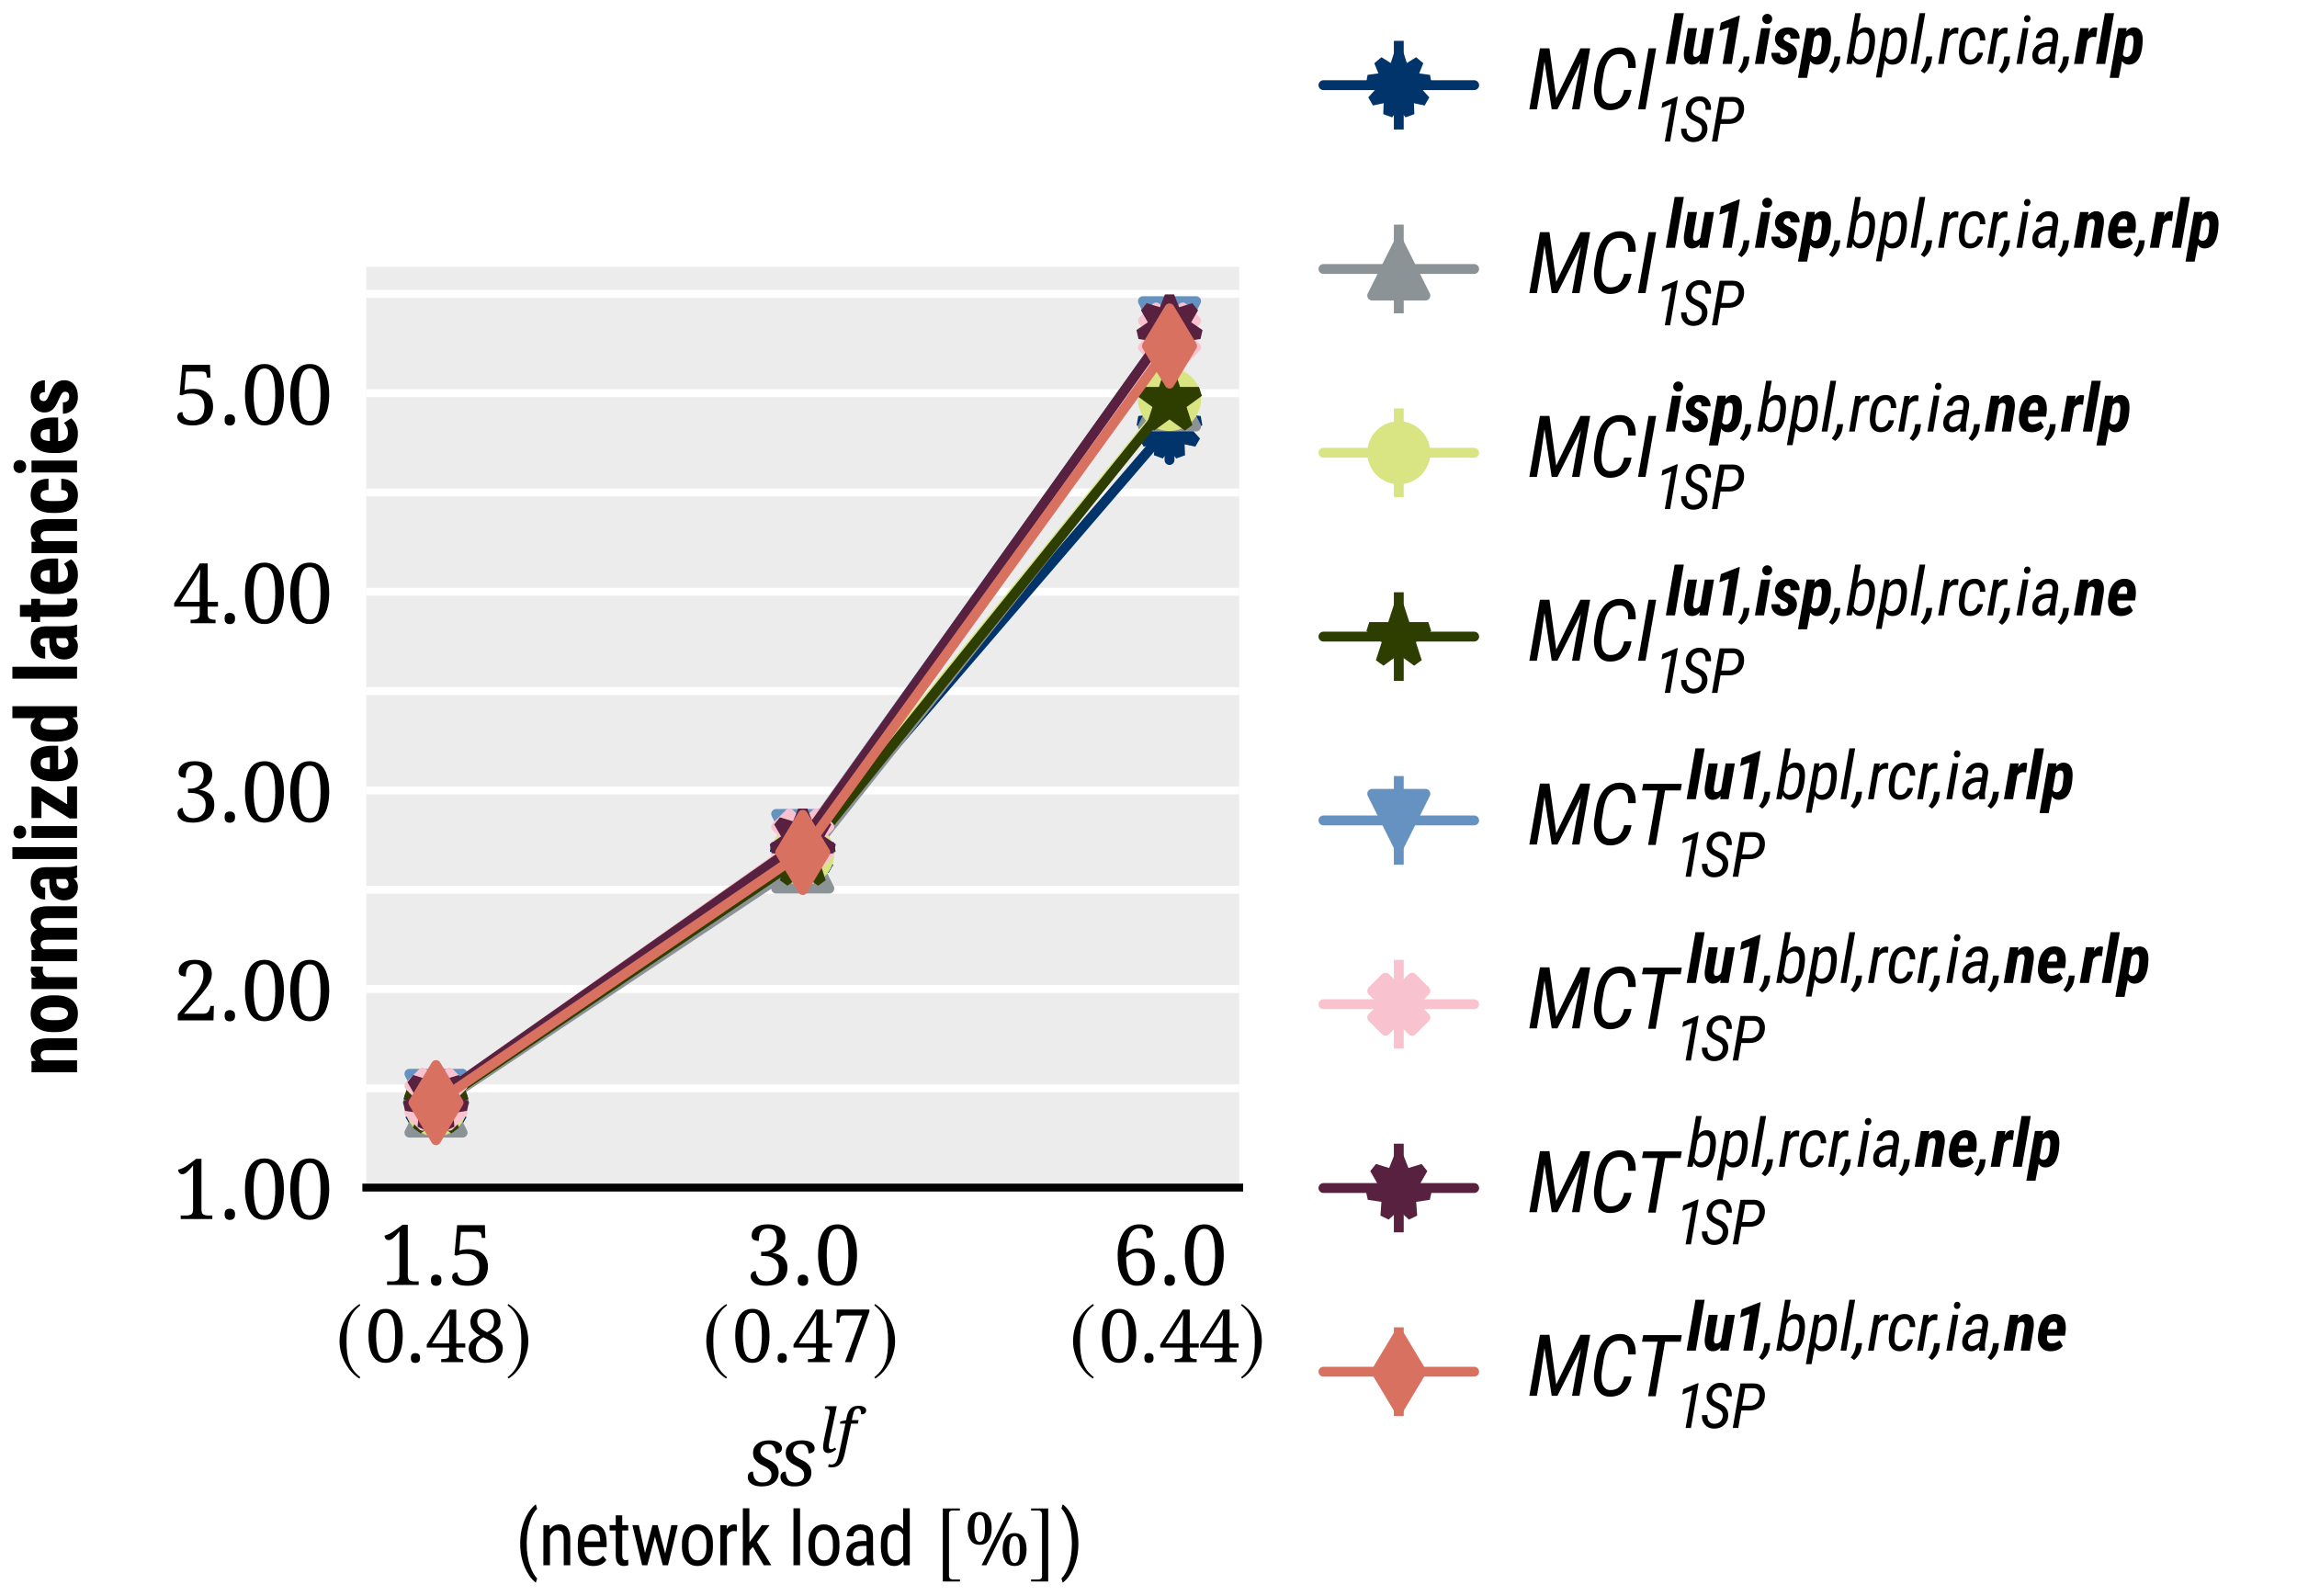 <?xml version="1.0" encoding="utf-8" standalone="no"?>
<!DOCTYPE svg PUBLIC "-//W3C//DTD SVG 1.1//EN"
  "http://www.w3.org/Graphics/SVG/1.1/DTD/svg11.dtd">
<svg xmlns:xlink="http://www.w3.org/1999/xlink" width="233.137pt" height="162.014pt" viewBox="0 0 233.137 162.014" xmlns="http://www.w3.org/2000/svg" version="1.1">
 <defs>
  <style type="text/css">*{stroke-linejoin: round; stroke-linecap: butt}</style>
 </defs>
 <g id="figure_1">
  <g id="patch_1">
   <path d="M 0 162.014 
L 233.137 162.014 
L 233.137 0 
L 0 0 
z
" style="fill: #ffffff"/>
  </g>
  <g id="axes_1">
   <g id="patch_2">
    <path d="M 37.179 120.532 
L 125.773 120.532 
L 125.773 27.076 
L 37.179 27.076 
z
" style="fill: #ececec"/>
   </g>
   <g id="matplotlib.axis_1">
    <g id="xtick_1">
     <g id="text_1">
      <!-- $1.5$ -->
      <g transform="translate(38.477 130.412) scale(0.09 -0.09)">
       <defs>
        <path id="NotoSerif-Regular-31" d="M 614 0 
L 3053 0 
L 3053 271 
L 2739 271 
C 2592 271 2470 297 2368 348 
C 2266 406 2214 536 2214 736 
L 2214 4640 
L 1805 4640 
L 1357 4303 
C 1146 4142 973 4031 832 3960 
C 685 3888 550 3837 422 3805 
C 422 3701 454 3618 512 3553 
C 570 3489 646 3456 742 3456 
C 870 3456 998 3521 1126 3644 
C 1261 3767 1408 3928 1568 4129 
L 1568 736 
C 1568 536 1517 406 1414 348 
C 1312 297 1190 271 1043 271 
L 614 271 
L 614 0 
z
" transform="scale(0.016)"/>
        <path id="NotoMathMI-93" d="M 717 -64 
C 813 -64 896 -39 973 19 
C 1050 76 1082 185 1082 326 
C 1082 473 1050 582 973 633 
C 896 691 813 716 717 716 
C 621 716 538 691 461 633 
C 390 582 358 473 358 326 
C 358 185 390 76 461 19 
C 538 -39 621 -64 717 -64 
z
" transform="scale(0.016)"/>
        <path id="NotoSerif-Regular-35" d="M 1562 -64 
C 1888 -64 2170 0 2400 115 
C 2630 243 2803 411 2931 629 
C 3046 853 3110 1109 3110 1399 
C 3110 1700 3046 1950 2918 2155 
C 2790 2348 2618 2502 2394 2605 
C 2176 2700 1926 2752 1651 2752 
C 1466 2752 1306 2739 1184 2720 
C 1062 2694 966 2668 902 2649 
L 1024 4092 
L 2266 4092 
C 2400 4092 2490 4072 2534 4026 
C 2573 3981 2598 3916 2611 3824 
L 2637 3628 
L 2906 3628 
L 2874 4608 
L 736 4608 
L 531 2301 
L 685 2256 
C 768 2288 864 2320 973 2352 
C 1082 2385 1248 2397 1472 2397 
C 1766 2397 2003 2315 2176 2154 
C 2355 1988 2445 1737 2445 1399 
C 2445 1130 2406 918 2330 758 
C 2246 598 2138 489 1997 418 
C 1862 348 1702 316 1530 316 
C 1267 316 1075 380 947 502 
C 819 623 755 777 755 963 
C 621 963 518 931 448 860 
C 384 797 352 706 352 584 
C 352 488 384 391 461 296 
C 525 192 653 109 826 39 
C 998 -32 1248 -64 1562 -64 
z
" transform="scale(0.016)"/>
       </defs>
       <use xlink:href="#NotoSerif-Regular-31" transform="scale(0.914)"/>
       <use xlink:href="#NotoMathMI-93" transform="translate(52.699 0) scale(1.015)"/>
       <use xlink:href="#NotoSerif-Regular-35" transform="translate(77.266 0) scale(0.914)"/>
      </g>
      <!-- {\scalefont{.88}$(0.48)$} -->
      <g transform="translate(34.068 138.249) scale(0.09 -0.09)">
       <defs>
        <path id="txsys-b9" d="M 1888 4589 
C 960 3987 307 2950 307 1645 
C 307 454 986 -749 1869 -1293 
L 1946 -1190 
C 1101 -525 858 250 858 1664 
C 858 3085 1120 3821 1946 4486 
L 1888 4589 
z
" transform="scale(0.016)"/>
        <path id="NotoSerif-Regular-30" d="M 1792 -64 
C 2131 -64 2406 32 2624 232 
C 2848 432 3014 710 3123 1058 
C 3232 1419 3290 1833 3290 2310 
C 3290 2787 3238 3201 3123 3562 
C 3021 3910 2854 4189 2630 4382 
C 2406 4575 2131 4672 1798 4672 
C 1446 4672 1158 4575 934 4382 
C 710 4189 550 3917 448 3562 
C 339 3207 288 2794 288 2317 
C 288 1840 339 1419 448 1065 
C 550 710 710 432 934 232 
C 1158 32 1440 -64 1792 -64 
z
M 1792 284 
C 1478 284 1261 464 1139 820 
C 1018 1174 954 1671 954 2310 
C 954 2950 1018 3446 1139 3794 
C 1267 4150 1485 4324 1798 4324 
C 2106 4324 2317 4150 2445 3794 
C 2560 3446 2624 2950 2624 2310 
C 2624 1671 2560 1174 2445 820 
C 2317 464 2106 284 1792 284 
z
" transform="scale(0.016)"/>
        <path id="NotoSerif-Regular-34" d="M 1376 0 
L 3302 0 
L 3302 271 
L 3219 271 
C 3072 271 2950 297 2848 349 
C 2746 408 2694 539 2694 742 
L 2694 1280 
L 3488 1280 
L 3488 1641 
L 2694 1641 
L 2694 4608 
L 2086 4608 
L 109 1544 
L 109 1280 
L 2080 1280 
L 2080 742 
C 2080 539 2029 408 1926 349 
C 1824 297 1702 271 1555 271 
L 1376 271 
L 1376 0 
z
M 570 1641 
L 1549 3169 
C 1587 3227 1632 3304 1690 3400 
C 1747 3491 1805 3586 1862 3683 
C 1920 3785 1978 3882 2022 3966 
C 2067 4049 2106 4113 2125 4158 
C 2118 4024 2106 3882 2099 3722 
C 2093 3561 2086 3407 2086 3247 
C 2080 3092 2080 2951 2080 2829 
L 2080 1641 
L 570 1641 
z
" transform="scale(0.016)"/>
        <path id="NotoSerif-Regular-38" d="M 1747 -64 
C 2214 -64 2592 52 2867 277 
C 3142 504 3283 826 3283 1233 
C 3283 1511 3187 1749 2989 1949 
C 2790 2150 2534 2324 2221 2472 
C 2483 2601 2688 2743 2848 2904 
C 3008 3059 3085 3278 3085 3562 
C 3085 3885 2976 4150 2752 4363 
C 2534 4569 2227 4672 1824 4672 
C 1498 4672 1229 4620 1024 4504 
C 826 4401 678 4253 582 4078 
C 486 3904 442 3717 442 3517 
C 442 3246 518 3014 672 2826 
C 826 2639 1024 2471 1267 2336 
C 1082 2246 922 2149 768 2046 
C 627 1943 506 1820 422 1677 
C 339 1536 294 1361 294 1155 
C 294 929 346 730 461 543 
C 563 355 730 206 947 103 
C 1158 -13 1427 -64 1747 -64 
z
M 1907 2622 
C 1619 2757 1408 2893 1261 3034 
C 1114 3176 1043 3363 1043 3595 
C 1043 3821 1107 4002 1235 4150 
C 1363 4298 1549 4369 1786 4369 
C 1965 4369 2106 4330 2214 4253 
C 2323 4176 2400 4079 2445 3956 
C 2490 3834 2515 3711 2515 3576 
C 2515 3350 2470 3170 2394 3021 
C 2304 2873 2144 2744 1907 2622 
z
M 1779 232 
C 1491 232 1280 316 1133 477 
C 986 645 915 865 915 1129 
C 915 1368 973 1581 1094 1756 
C 1216 1930 1376 2072 1574 2181 
C 1990 2001 2278 1827 2445 1664 
C 2618 1503 2701 1310 2701 1091 
C 2701 839 2618 632 2445 477 
C 2278 309 2054 232 1779 232 
z
" transform="scale(0.016)"/>
        <path id="txsys-ba" d="M 243 4589 
L 186 4486 
C 1011 3821 1274 3085 1274 1664 
C 1274 250 1030 -525 186 -1190 
L 262 -1293 
C 1146 -749 1824 454 1824 1645 
C 1824 2950 1171 3987 243 4589 
z
" transform="scale(0.016)"/>
       </defs>
       <use xlink:href="#txsys-b9" transform="scale(0.893)"/>
       <use xlink:href="#NotoSerif-Regular-30" transform="translate(33.323 0) scale(0.804)"/>
       <use xlink:href="#NotoMathMI-93" transform="translate(79.698 0) scale(0.893)"/>
       <use xlink:href="#NotoSerif-Regular-34" transform="translate(101.317 0) scale(0.804)"/>
       <use xlink:href="#NotoSerif-Regular-38" transform="translate(146.263 0) scale(0.804)"/>
       <use xlink:href="#txsys-ba" transform="translate(191.209 0) scale(0.893)"/>
      </g>
     </g>
    </g>
    <g id="xtick_2">
     <g id="text_2">
      <!-- $3.0$ -->
      <g transform="translate(75.701 130.412) scale(0.09 -0.09)">
       <defs>
        <path id="NotoSerif-Regular-33" d="M 1581 -64 
C 1766 -64 1952 -39 2138 6 
C 2330 53 2509 130 2669 234 
C 2829 344 2963 487 3059 662 
C 3155 843 3206 1063 3206 1322 
C 3206 1536 3168 1718 3091 1854 
C 3014 1997 2918 2113 2790 2198 
C 2675 2282 2541 2346 2406 2386 
C 2272 2431 2144 2457 2022 2470 
C 2221 2515 2394 2597 2547 2707 
C 2701 2823 2822 2964 2912 3118 
C 3002 3285 3046 3458 3046 3651 
C 3046 3979 2925 4229 2675 4402 
C 2432 4582 2106 4672 1702 4672 
C 1286 4672 973 4588 768 4428 
C 550 4268 448 4062 448 3811 
C 448 3651 499 3541 608 3478 
C 717 3426 845 3394 998 3394 
C 998 3567 1018 3721 1050 3863 
C 1088 4010 1158 4125 1261 4215 
C 1363 4305 1510 4350 1702 4350 
C 1952 4350 2125 4279 2227 4144 
C 2336 4004 2387 3805 2387 3554 
C 2387 3355 2342 3176 2253 3028 
C 2163 2880 2042 2765 1894 2681 
C 1741 2598 1568 2560 1382 2560 
L 1178 2560 
L 1178 2231 
L 1382 2231 
C 1741 2231 2022 2146 2227 1984 
C 2438 1822 2541 1602 2541 1329 
C 2541 1069 2496 862 2406 712 
C 2317 563 2202 452 2061 388 
C 1914 316 1760 284 1587 284 
C 1325 284 1126 361 986 504 
C 845 660 774 842 774 1069 
C 653 1069 557 1030 486 959 
C 410 887 371 784 371 654 
C 371 466 467 299 659 156 
C 851 6 1158 -64 1581 -64 
z
" transform="scale(0.016)"/>
       </defs>
       <use xlink:href="#NotoSerif-Regular-33" transform="scale(0.914)"/>
       <use xlink:href="#NotoMathMI-93" transform="translate(52.699 0) scale(1.015)"/>
       <use xlink:href="#NotoSerif-Regular-30" transform="translate(77.266 0) scale(0.914)"/>
      </g>
      <!-- {\scalefont{.88}$(0.47)$} -->
      <g transform="translate(71.292 138.249) scale(0.09 -0.09)">
       <defs>
        <path id="NotoSerif-Regular-37" d="M 1126 0 
L 1696 0 
L 3270 4425 
L 3270 4612 
L 410 4612 
L 378 3444 
L 646 3444 
L 672 3766 
C 691 3986 819 4096 1043 4096 
L 2637 4096 
L 1126 0 
z
" transform="scale(0.016)"/>
       </defs>
       <use xlink:href="#txsys-b9" transform="scale(0.893)"/>
       <use xlink:href="#NotoSerif-Regular-30" transform="translate(33.323 0) scale(0.804)"/>
       <use xlink:href="#NotoMathMI-93" transform="translate(79.698 0) scale(0.893)"/>
       <use xlink:href="#NotoSerif-Regular-34" transform="translate(101.317 0) scale(0.804)"/>
       <use xlink:href="#NotoSerif-Regular-37" transform="translate(146.263 0) scale(0.804)"/>
       <use xlink:href="#txsys-ba" transform="translate(191.209 0) scale(0.893)"/>
      </g>
     </g>
    </g>
    <g id="xtick_3">
     <g id="text_3">
      <!-- $6.0$ -->
      <g transform="translate(112.925 130.412) scale(0.09 -0.09)">
       <defs>
        <path id="NotoSerif-Regular-36" d="M 1875 -64 
C 2163 -64 2413 0 2618 130 
C 2822 266 2982 448 3085 682 
C 3200 915 3251 1181 3251 1487 
C 3251 1901 3136 2226 2906 2466 
C 2669 2699 2355 2816 1965 2816 
C 1754 2816 1574 2784 1434 2713 
C 1280 2642 1158 2565 1050 2481 
C 1069 3101 1165 3569 1331 3889 
C 1498 4202 1741 4363 2061 4363 
C 2266 4363 2413 4293 2496 4145 
C 2579 3998 2624 3826 2624 3615 
C 2950 3615 3117 3743 3117 3999 
C 3117 4172 3027 4332 2854 4467 
C 2682 4601 2413 4672 2061 4672 
C 1779 4672 1536 4608 1318 4479 
C 1114 4356 934 4182 800 3962 
C 666 3736 563 3485 493 3201 
C 422 2924 390 2626 390 2323 
C 390 1756 454 1297 589 942 
C 717 594 896 335 1114 181 
C 1344 13 1594 -64 1875 -64 
z
M 1894 290 
C 1638 290 1434 433 1280 712 
C 1133 992 1050 1461 1043 2110 
C 1126 2202 1242 2286 1382 2364 
C 1517 2449 1670 2487 1837 2487 
C 2086 2487 2272 2403 2406 2234 
C 2534 2065 2598 1792 2598 1421 
C 2598 1025 2534 739 2419 556 
C 2291 381 2118 290 1894 290 
z
" transform="scale(0.016)"/>
       </defs>
       <use xlink:href="#NotoSerif-Regular-36" transform="scale(0.914)"/>
       <use xlink:href="#NotoMathMI-93" transform="translate(52.699 0) scale(1.015)"/>
       <use xlink:href="#NotoSerif-Regular-30" transform="translate(77.266 0) scale(0.914)"/>
      </g>
      <!-- {\scalefont{.88}$(0.44)$} -->
      <g transform="translate(108.516 138.249) scale(0.09 -0.09)">
       <use xlink:href="#txsys-b9" transform="scale(0.893)"/>
       <use xlink:href="#NotoSerif-Regular-30" transform="translate(33.323 0) scale(0.804)"/>
       <use xlink:href="#NotoMathMI-93" transform="translate(79.698 0) scale(0.893)"/>
       <use xlink:href="#NotoSerif-Regular-34" transform="translate(101.317 0) scale(0.804)"/>
       <use xlink:href="#NotoSerif-Regular-34" transform="translate(146.263 0) scale(0.804)"/>
       <use xlink:href="#txsys-ba" transform="translate(191.209 0) scale(0.893)"/>
      </g>
     </g>
    </g>
    <g id="text_4">
     <!-- $\sglf$ -->
     <g transform="translate(75.691 150.77) scale(0.09 -0.09)">
      <defs>
       <path id="NotoMathMI-41" d="M 1094 -64 
C 1466 -64 1754 20 1971 200 
C 2176 379 2285 609 2285 892 
C 2285 1116 2227 1290 2099 1431 
C 1978 1571 1805 1688 1594 1784 
C 1389 1873 1242 1963 1152 2046 
C 1056 2136 1011 2245 1011 2380 
C 1011 2521 1062 2643 1158 2733 
C 1254 2829 1395 2874 1568 2874 
C 1702 2874 1792 2848 1875 2778 
C 1946 2720 2010 2630 2042 2533 
C 2067 2437 2086 2329 2086 2233 
C 2221 2233 2317 2265 2394 2322 
C 2477 2380 2515 2469 2515 2591 
C 2515 2681 2490 2765 2419 2854 
C 2362 2944 2266 3008 2131 3059 
C 1997 3110 1830 3136 1619 3136 
C 1280 3136 1011 3059 806 2893 
C 602 2732 506 2527 506 2276 
C 506 2046 570 1866 698 1738 
C 826 1597 992 1482 1203 1385 
C 1414 1289 1562 1193 1651 1097 
C 1741 1001 1786 885 1786 750 
C 1786 571 1728 436 1619 346 
C 1510 256 1357 212 1165 212 
C 1005 212 877 244 781 313 
C 685 383 608 478 570 593 
C 531 708 506 828 506 962 
C 461 962 410 962 352 943 
C 294 918 237 879 205 828 
C 160 777 141 693 141 590 
C 141 385 230 225 403 109 
C 576 -6 806 -64 1094 -64 
z
" transform="scale(0.016)"/>
       <path id="NotoSerif-Italic-6c" d="M 998 -22 
C 1158 -22 1318 23 1478 106 
C 1638 198 1760 282 1856 365 
L 1741 551 
C 1658 506 1581 468 1504 429 
C 1427 403 1350 384 1280 384 
C 1139 384 1069 493 1069 712 
C 1069 770 1075 847 1088 943 
C 1101 1039 1114 1130 1133 1219 
C 1152 1309 1165 1380 1171 1425 
L 1914 4928 
L 704 4928 
L 646 4657 
L 723 4657 
C 845 4657 954 4638 1037 4606 
C 1126 4567 1171 4484 1171 4355 
C 1171 4336 1165 4297 1165 4246 
C 1152 4182 1146 4124 1133 4066 
L 608 1597 
C 589 1514 570 1411 550 1289 
C 531 1160 512 1032 493 909 
C 474 788 467 678 467 588 
C 467 421 512 280 602 157 
C 698 36 826 -22 998 -22 
z
" transform="scale(0.016)"/>
       <path id="NotoSerif-Italic-66" d="M -525 -1536 
C -294 -1536 -90 -1491 90 -1401 
C 269 -1312 422 -1157 550 -944 
C 678 -726 781 -424 864 -45 
L 1530 3088 
L 2246 3088 
L 2317 3456 
L 1606 3456 
L 1690 3870 
C 1741 4141 1811 4342 1894 4478 
C 1978 4608 2099 4672 2259 4672 
C 2394 4672 2483 4614 2522 4491 
C 2566 4374 2586 4233 2586 4070 
C 2758 4070 2886 4103 2982 4174 
C 3072 4245 3117 4349 3117 4491 
C 3117 4632 3046 4749 2906 4840 
C 2771 4924 2566 4969 2291 4969 
C 1939 4969 1670 4866 1472 4671 
C 1280 4465 1146 4180 1075 3813 
L 1005 3457 
L 390 3321 
L 352 3088 
L 934 3088 
L 262 -50 
C 166 -481 64 -783 -51 -964 
C -173 -1143 -333 -1233 -544 -1233 
C -589 -1233 -640 -1233 -704 -1220 
C -755 -1214 -806 -1201 -838 -1194 
L -896 -1486 
C -851 -1499 -794 -1511 -730 -1524 
C -653 -1530 -589 -1536 -525 -1536 
z
" transform="scale(0.016)"/>
      </defs>
      <use xlink:href="#NotoMathMI-41" transform="scale(1.015)"/>
      <use xlink:href="#NotoMathMI-41" transform="translate(36.868 0) scale(1.015)"/>
      <use xlink:href="#NotoSerif-Italic-6c" transform="translate(82.225 36.851) scale(0.667)"/>
      <use xlink:href="#NotoSerif-Italic-66" transform="translate(102.501 36.851) scale(0.667)"/>
     </g>
     <!-- {\scalefont{.88}(network load $[\unit{\percent}]$)} -->
     <g transform="translate(52.314 158.862) scale(0.09 -0.09)">
      <defs>
       <path id="RobotoCondensed-Regular-28" d="M 403 1857 
C 403 809 653 -84 1146 -835 
C 1344 -1131 1536 -1343 1728 -1471 
L 1837 -1118 
C 1613 -887 1427 -559 1267 -135 
C 1056 430 954 1079 954 1818 
L 960 2069 
C 973 2660 1062 3199 1222 3687 
C 1382 4169 1587 4535 1837 4773 
L 1728 5152 
C 1581 5049 1421 4889 1254 4670 
C 979 4304 774 3887 627 3405 
C 480 2923 403 2403 403 1857 
z
" transform="scale(0.016)"/>
       <path id="RobotoCondensed-Regular-6e" d="M 934 3392 
L 410 3392 
L 410 0 
L 966 0 
L 966 2467 
C 1037 2615 1126 2730 1235 2827 
C 1344 2917 1466 2962 1600 2962 
C 1779 2962 1914 2904 2003 2795 
C 2086 2685 2131 2493 2131 2229 
L 2131 0 
L 2682 0 
L 2682 2255 
C 2675 3058 2368 3456 1773 3456 
C 1434 3456 1158 3315 947 3026 
L 934 3392 
z
" transform="scale(0.016)"/>
       <path id="RobotoCondensed-Regular-65" d="M 1619 -64 
C 2112 -64 2477 103 2720 443 
L 2432 799 
C 2323 663 2202 566 2080 509 
C 1958 443 1811 411 1651 411 
C 1395 411 1197 496 1062 664 
C 928 825 858 1090 858 1459 
L 858 1536 
L 2746 1536 
L 2746 1901 
C 2739 2432 2643 2829 2451 3078 
C 2253 3328 1958 3456 1562 3456 
C 1165 3456 858 3315 640 3026 
C 416 2737 307 2345 307 1837 
L 307 1426 
C 314 938 429 565 653 315 
C 877 64 1197 -64 1619 -64 
z
M 1562 2981 
C 1766 2981 1920 2911 2022 2776 
C 2125 2636 2182 2407 2195 2087 
L 2195 2011 
L 864 2011 
C 877 2343 941 2586 1050 2745 
C 1158 2905 1331 2981 1562 2981 
z
" transform="scale(0.016)"/>
       <path id="RobotoCondensed-Regular-74" d="M 1139 4224 
L 589 4224 
L 589 3392 
L 70 3392 
L 70 2942 
L 589 2942 
L 589 835 
C 589 546 646 328 762 173 
C 877 13 1043 -64 1261 -64 
C 1395 -64 1523 -45 1645 0 
L 1651 469 
C 1574 443 1498 430 1427 430 
C 1318 430 1248 469 1203 540 
C 1158 610 1139 707 1139 842 
L 1139 2942 
L 1645 2942 
L 1645 3392 
L 1139 3392 
L 1139 4224 
z
" transform="scale(0.016)"/>
       <path id="RobotoCondensed-Regular-77" d="M 2931 976 
L 2291 3392 
L 1856 3392 
L 1222 1034 
L 698 3392 
L 154 3392 
L 979 0 
L 1421 0 
L 2067 2428 
L 2726 0 
L 3168 0 
L 3994 3392 
L 3450 3392 
L 2931 976 
z
" transform="scale(0.016)"/>
       <path id="RobotoCondensed-Regular-6f" d="M 294 1857 
L 294 1484 
C 301 1009 429 630 666 353 
C 902 77 1216 -64 1606 -64 
C 2003 -64 2323 77 2560 366 
C 2797 655 2912 1041 2912 1535 
L 2912 1889 
C 2906 2371 2784 2756 2547 3039 
C 2310 3315 1990 3456 1600 3456 
C 1210 3456 890 3315 653 3026 
C 416 2737 294 2351 294 1857 
z
M 851 1535 
L 851 1857 
C 851 2203 922 2480 1056 2679 
C 1190 2878 1376 2981 1600 2981 
C 1830 2981 2016 2878 2157 2679 
C 2291 2480 2362 2203 2362 1857 
L 2362 1471 
C 2342 764 2093 411 1606 411 
C 1376 411 1190 514 1056 713 
C 922 912 851 1182 851 1535 
z
" transform="scale(0.016)"/>
       <path id="RobotoCondensed-Regular-72" d="M 1811 2871 
L 1805 3411 
C 1747 3443 1677 3456 1587 3456 
C 1318 3456 1107 3321 960 3051 
L 947 3392 
L 410 3392 
L 410 0 
L 966 0 
L 966 2428 
C 1082 2743 1280 2897 1562 2897 
C 1651 2891 1734 2883 1811 2871 
z
" transform="scale(0.016)"/>
       <path id="RobotoCondensed-Regular-6b" d="M 1261 1555 
L 2182 0 
L 2822 0 
L 1606 1979 
L 2682 3392 
L 2022 3392 
L 966 1934 
L 966 4818 
L 416 4818 
L 416 0 
L 966 0 
L 966 1214 
L 1261 1555 
z
" transform="scale(0.016)"/>
       <path id="RobotoCondensed-Regular-6c" d="M 1011 0 
L 1011 4818 
L 454 4818 
L 454 0 
L 1011 0 
z
" transform="scale(0.016)"/>
       <path id="RobotoCondensed-Regular-61" d="M 2150 0 
L 2726 0 
L 2726 51 
C 2656 244 2624 469 2624 732 
L 2624 2441 
C 2618 2775 2528 3026 2349 3199 
C 2163 3373 1901 3456 1555 3456 
C 1344 3456 1152 3411 979 3321 
C 806 3231 666 3109 563 2954 
C 461 2794 410 2626 410 2453 
L 966 2453 
C 966 2601 1018 2730 1126 2833 
C 1229 2929 1363 2981 1530 2981 
C 1715 2981 1850 2936 1939 2851 
C 2029 2760 2074 2612 2074 2410 
L 2074 2048 
L 1664 2048 
C 1261 2048 941 1946 710 1746 
C 474 1547 358 1271 358 925 
C 358 610 442 373 614 199 
C 787 26 1024 -64 1331 -64 
C 1632 -64 1882 80 2080 372 
C 2093 198 2118 71 2150 0 
z
M 1414 443 
C 1229 443 1101 488 1024 572 
C 947 655 909 797 909 989 
C 909 1194 986 1354 1139 1470 
C 1286 1579 1498 1637 1760 1637 
L 2074 1637 
L 2074 835 
C 2016 726 1926 630 1805 559 
C 1683 482 1549 443 1414 443 
z
" transform="scale(0.016)"/>
       <path id="RobotoCondensed-Regular-64" d="M 294 1850 
L 294 1503 
C 301 1009 403 623 602 347 
C 800 71 1075 -64 1427 -64 
C 1766 -64 2022 80 2202 366 
L 2234 0 
L 2739 0 
L 2739 4818 
L 2182 4818 
L 2182 3065 
C 2003 3328 1754 3456 1427 3456 
C 1062 3456 787 3321 589 3045 
C 390 2769 294 2371 294 1850 
z
M 851 1535 
L 851 1876 
C 851 2242 909 2518 1024 2698 
C 1133 2872 1318 2962 1574 2962 
C 1837 2962 2042 2827 2182 2557 
L 2182 842 
C 2048 565 1843 424 1568 424 
C 1318 424 1133 514 1024 694 
C 909 874 851 1156 851 1535 
z
" transform="scale(0.016)"/>
       <path id="txsys-bb" d="M 1914 -1120 
L 1363 -1120 
C 1152 -1120 1050 -1011 1050 -787 
L 1050 4038 
C 1050 4237 1133 4320 1338 4320 
L 1914 4320 
L 1914 4480 
L 563 4480 
L 563 -1280 
L 1914 -1280 
L 1914 -1120 
z
" transform="scale(0.016)"/>
       <path id="NotoSerif-Regular-25" d="M 1338 1792 
C 1690 1792 1958 1922 2125 2194 
C 2304 2454 2387 2804 2387 3239 
C 2387 3673 2304 4023 2125 4283 
C 1958 4542 1696 4672 1344 4672 
C 973 4672 704 4542 538 4283 
C 371 4023 288 3673 288 3239 
C 288 2804 371 2454 538 2194 
C 704 1922 973 1792 1338 1792 
z
M 1504 0 
L 1926 0 
L 4205 4608 
L 3789 4608 
L 1504 0 
z
M 1338 2057 
C 1165 2057 1043 2161 973 2368 
C 902 2576 864 2869 864 3239 
C 864 3609 902 3894 973 4096 
C 1043 4297 1171 4401 1344 4401 
C 1517 4401 1638 4297 1702 4096 
C 1773 3894 1805 3609 1805 3239 
C 1805 2869 1773 2576 1702 2368 
C 1632 2161 1510 2057 1338 2057 
z
M 4397 -64 
C 4749 -64 5018 65 5184 338 
C 5363 597 5446 947 5446 1382 
C 5446 1817 5363 2168 5184 2427 
C 5018 2686 4755 2816 4403 2816 
C 4032 2816 3763 2686 3597 2427 
C 3430 2168 3347 1817 3347 1382 
C 3347 947 3430 597 3597 338 
C 3763 65 4032 -64 4397 -64 
z
M 4397 200 
C 4224 200 4102 304 4032 511 
C 3962 720 3923 1012 3923 1382 
C 3923 1753 3962 2039 4032 2240 
C 4102 2441 4230 2545 4403 2545 
C 4576 2545 4698 2441 4762 2240 
C 4832 2039 4864 1753 4864 1382 
C 4864 1012 4832 720 4762 511 
C 4691 304 4570 200 4397 200 
z
" transform="scale(0.016)"/>
       <path id="txsys-bc" d="M 218 -1120 
L 218 -1280 
L 1568 -1280 
L 1568 4480 
L 218 4480 
L 218 4320 
L 768 4320 
C 979 4320 1082 4211 1082 3987 
L 1082 -839 
C 1082 -1037 992 -1120 794 -1120 
L 218 -1120 
z
" transform="scale(0.016)"/>
       <path id="RobotoCondensed-Regular-29" d="M 1600 1824 
C 1600 2807 1382 3668 941 4394 
C 730 4747 506 4998 275 5152 
L 166 4799 
C 352 4606 512 4336 659 3996 
C 922 3373 1050 2660 1050 1863 
L 1050 1747 
C 1043 1124 966 559 806 39 
C 646 -482 429 -867 166 -1118 
L 275 -1471 
C 518 -1311 755 -1041 979 -655 
C 1395 64 1600 893 1600 1824 
z
" transform="scale(0.016)"/>
      </defs>
      <use xlink:href="#RobotoCondensed-Regular-28" transform="scale(0.833)"/>
      <use xlink:href="#RobotoCondensed-Regular-6e" transform="translate(26.069 0) scale(0.833)"/>
      <use xlink:href="#RobotoCondensed-Regular-65" transform="translate(66.297 0) scale(0.833)"/>
      <use xlink:href="#RobotoCondensed-Regular-74" transform="translate(105.276 0) scale(0.833)"/>
      <use xlink:href="#RobotoCondensed-Regular-77" transform="translate(129.846 0) scale(0.833)"/>
      <use xlink:href="#RobotoCondensed-Regular-6f" transform="translate(183.9 0) scale(0.833)"/>
      <use xlink:href="#RobotoCondensed-Regular-72" transform="translate(225.627 0) scale(0.833)"/>
      <use xlink:href="#RobotoCondensed-Regular-6b" transform="translate(250.946 0) scale(0.833)"/>
      <use xlink:href="#RobotoCondensed-Regular-6c" transform="translate(307.499 0) scale(0.833)"/>
      <use xlink:href="#RobotoCondensed-Regular-6f" transform="translate(326.572 0) scale(0.833)"/>
      <use xlink:href="#RobotoCondensed-Regular-61" transform="translate(368.299 0) scale(0.833)"/>
      <use xlink:href="#RobotoCondensed-Regular-64" transform="translate(408.194 0) scale(0.833)"/>
      <use xlink:href="#txsys-bb" transform="translate(473.938 0) scale(0.893)"/>
      <use xlink:href="#NotoSerif-Regular-25" transform="translate(506.367 0) scale(0.804)"/>
      <use xlink:href="#txsys-bc" transform="translate(578.409 0) scale(0.893)"/>
      <use xlink:href="#RobotoCondensed-Regular-29" transform="translate(613.518 0) scale(0.833)"/>
     </g>
    </g>
   </g>
   <g id="matplotlib.axis_2">
    <g id="ytick_1">
     <g id="line2d_1">
      <path d="M 37.179 120.532 
L 125.773 120.532 
" clip-path="url(#p1f36f53744)" style="fill: none; stroke: #ffffff; stroke-width: 0.8; stroke-linecap: round"/>
     </g>
     <g id="text_5">
      <!-- $1.00$ -->
      <g transform="translate(17.532 123.722) scale(0.09 -0.09)">
       <use xlink:href="#NotoSerif-Regular-31" transform="scale(0.914)"/>
       <use xlink:href="#NotoMathMI-93" transform="translate(52.699 0) scale(1.015)"/>
       <use xlink:href="#NotoSerif-Regular-30" transform="translate(77.266 0) scale(0.914)"/>
       <use xlink:href="#NotoSerif-Regular-30" transform="translate(128.341 0) scale(0.914)"/>
      </g>
     </g>
    </g>
    <g id="ytick_2">
     <g id="line2d_2">
      <path d="M 37.179 100.375 
L 125.773 100.375 
" clip-path="url(#p1f36f53744)" style="fill: none; stroke: #ffffff; stroke-width: 0.8; stroke-linecap: round"/>
     </g>
     <g id="text_6">
      <!-- $2.00$ -->
      <g transform="translate(17.532 103.565) scale(0.09 -0.09)">
       <defs>
        <path id="NotoSerif-Regular-32" d="M 390 0 
L 3142 0 
L 3174 1116 
L 2906 1116 
L 2880 1000 
C 2848 878 2803 761 2733 664 
C 2662 567 2534 516 2342 516 
L 864 516 
L 1946 1723 
C 2285 2097 2547 2426 2733 2710 
C 2918 3000 3014 3291 3014 3594 
C 3014 3923 2899 4182 2669 4375 
C 2438 4575 2118 4672 1715 4672 
C 1299 4672 986 4588 781 4427 
C 563 4266 461 4060 461 3807 
C 461 3646 512 3536 621 3472 
C 730 3420 858 3388 1011 3388 
C 1011 3562 1030 3717 1062 3859 
C 1101 4008 1171 4124 1274 4214 
C 1376 4305 1523 4350 1715 4350 
C 1939 4350 2106 4272 2214 4124 
C 2317 3976 2368 3775 2368 3530 
C 2368 3330 2342 3143 2278 2969 
C 2227 2794 2131 2607 1997 2413 
C 1862 2214 1683 1981 1459 1716 
L 390 471 
L 390 0 
z
" transform="scale(0.016)"/>
       </defs>
       <use xlink:href="#NotoSerif-Regular-32" transform="scale(0.914)"/>
       <use xlink:href="#NotoMathMI-93" transform="translate(52.699 0) scale(1.015)"/>
       <use xlink:href="#NotoSerif-Regular-30" transform="translate(77.266 0) scale(0.914)"/>
       <use xlink:href="#NotoSerif-Regular-30" transform="translate(128.341 0) scale(0.914)"/>
      </g>
     </g>
    </g>
    <g id="ytick_3">
     <g id="line2d_3">
      <path d="M 37.179 80.218 
L 125.773 80.218 
" clip-path="url(#p1f36f53744)" style="fill: none; stroke: #ffffff; stroke-width: 0.8; stroke-linecap: round"/>
     </g>
     <g id="text_7">
      <!-- $3.00$ -->
      <g transform="translate(17.532 83.408) scale(0.09 -0.09)">
       <use xlink:href="#NotoSerif-Regular-33" transform="scale(0.914)"/>
       <use xlink:href="#NotoMathMI-93" transform="translate(52.699 0) scale(1.015)"/>
       <use xlink:href="#NotoSerif-Regular-30" transform="translate(77.266 0) scale(0.914)"/>
       <use xlink:href="#NotoSerif-Regular-30" transform="translate(128.341 0) scale(0.914)"/>
      </g>
     </g>
    </g>
    <g id="ytick_4">
     <g id="line2d_4">
      <path d="M 37.179 60.061 
L 125.773 60.061 
" clip-path="url(#p1f36f53744)" style="fill: none; stroke: #ffffff; stroke-width: 0.8; stroke-linecap: round"/>
     </g>
     <g id="text_8">
      <!-- $4.00$ -->
      <g transform="translate(17.532 63.251) scale(0.09 -0.09)">
       <use xlink:href="#NotoSerif-Regular-34" transform="scale(0.914)"/>
       <use xlink:href="#NotoMathMI-93" transform="translate(52.699 0) scale(1.015)"/>
       <use xlink:href="#NotoSerif-Regular-30" transform="translate(77.266 0) scale(0.914)"/>
       <use xlink:href="#NotoSerif-Regular-30" transform="translate(128.341 0) scale(0.914)"/>
      </g>
     </g>
    </g>
    <g id="ytick_5">
     <g id="line2d_5">
      <path d="M 37.179 39.904 
L 125.773 39.904 
" clip-path="url(#p1f36f53744)" style="fill: none; stroke: #ffffff; stroke-width: 0.8; stroke-linecap: round"/>
     </g>
     <g id="text_9">
      <!-- $5.00$ -->
      <g transform="translate(17.532 43.094) scale(0.09 -0.09)">
       <use xlink:href="#NotoSerif-Regular-35" transform="scale(0.914)"/>
       <use xlink:href="#NotoMathMI-93" transform="translate(52.699 0) scale(1.015)"/>
       <use xlink:href="#NotoSerif-Regular-30" transform="translate(77.266 0) scale(0.914)"/>
       <use xlink:href="#NotoSerif-Regular-30" transform="translate(128.341 0) scale(0.914)"/>
      </g>
     </g>
    </g>
    <g id="ytick_6">
     <g id="line2d_6">
      <path d="M 37.179 110.454 
L 125.773 110.454 
" clip-path="url(#p1f36f53744)" style="fill: none; stroke: #ffffff; stroke-width: 0.8; stroke-linecap: round"/>
     </g>
    </g>
    <g id="ytick_7">
     <g id="line2d_7">
      <path d="M 37.179 90.297 
L 125.773 90.297 
" clip-path="url(#p1f36f53744)" style="fill: none; stroke: #ffffff; stroke-width: 0.8; stroke-linecap: round"/>
     </g>
    </g>
    <g id="ytick_8">
     <g id="line2d_8">
      <path d="M 37.179 70.14 
L 125.773 70.14 
" clip-path="url(#p1f36f53744)" style="fill: none; stroke: #ffffff; stroke-width: 0.8; stroke-linecap: round"/>
     </g>
    </g>
    <g id="ytick_9">
     <g id="line2d_9">
      <path d="M 37.179 49.983 
L 125.773 49.983 
" clip-path="url(#p1f36f53744)" style="fill: none; stroke: #ffffff; stroke-width: 0.8; stroke-linecap: round"/>
     </g>
    </g>
    <g id="ytick_10">
     <g id="line2d_10">
      <path d="M 37.179 29.826 
L 125.773 29.826 
" clip-path="url(#p1f36f53744)" style="fill: none; stroke: #ffffff; stroke-width: 0.8; stroke-linecap: round"/>
     </g>
    </g>
    <g id="text_10">
     <!-- {\bfseries\mathversion{bold}normalized latencies} -->
     <g transform="translate(7.82 109.239) rotate(-90) scale(0.09 -0.09)">
      <defs>
       <path id="RobotoCondensed-Bold-6e" d="M 1133 3392 
L 301 3392 
L 301 0 
L 1190 0 
L 1190 2467 
C 1274 2627 1402 2711 1562 2711 
C 1709 2711 1811 2666 1869 2583 
C 1926 2499 1952 2358 1952 2165 
L 1952 0 
L 2835 0 
L 2835 2229 
C 2816 3045 2522 3456 1939 3456 
C 1619 3456 1357 3321 1158 3058 
L 1133 3392 
z
" transform="scale(0.016)"/>
       <path id="RobotoCondensed-Bold-6f" d="M 218 1805 
L 218 1593 
C 218 1073 339 662 582 373 
C 819 84 1158 -64 1594 -64 
C 2022 -64 2362 84 2598 373 
C 2835 662 2957 1066 2957 1587 
L 2957 1799 
C 2957 2319 2835 2724 2598 3019 
C 2355 3308 2016 3456 1587 3456 
C 1158 3456 819 3308 582 3019 
C 339 2724 218 2319 218 1805 
z
M 1107 1587 
L 1107 1805 
C 1107 2120 1152 2351 1235 2499 
C 1318 2647 1440 2717 1587 2717 
C 1741 2717 1862 2640 1946 2493 
C 2029 2345 2074 2114 2074 1805 
L 2074 1433 
C 2054 925 1894 675 1594 675 
C 1267 675 1107 976 1107 1587 
z
" transform="scale(0.016)"/>
       <path id="RobotoCondensed-Bold-72" d="M 1990 2537 
L 1997 3418 
C 1926 3443 1850 3456 1754 3456 
C 1510 3456 1318 3315 1178 3026 
L 1152 3392 
L 320 3392 
L 320 0 
L 1203 0 
L 1203 2242 
C 1286 2454 1453 2563 1696 2563 
L 1990 2537 
z
" transform="scale(0.016)"/>
       <path id="RobotoCondensed-Bold-6d" d="M 1152 3392 
L 326 3392 
L 326 0 
L 1210 0 
L 1210 2467 
C 1299 2627 1421 2711 1574 2711 
C 1709 2711 1798 2666 1850 2583 
C 1901 2493 1926 2351 1926 2159 
L 1926 0 
L 2810 0 
L 2810 2300 
L 2803 2409 
C 2886 2608 3008 2711 3174 2711 
C 3302 2711 3392 2672 3450 2589 
C 3507 2505 3533 2364 3533 2165 
L 3533 0 
L 4416 0 
L 4416 2223 
C 4403 3045 4102 3456 3507 3456 
C 3142 3456 2867 3302 2675 3000 
C 2541 3302 2304 3456 1965 3456 
C 1638 3456 1376 3328 1178 3077 
L 1152 3392 
z
" transform="scale(0.016)"/>
       <path id="RobotoCondensed-Bold-61" d="M 1926 0 
L 2816 0 
L 2816 51 
C 2739 218 2701 450 2694 739 
L 2694 2338 
C 2694 2698 2592 2974 2394 3167 
C 2189 3360 1901 3456 1530 3456 
C 1171 3456 877 3353 640 3153 
C 403 2948 288 2690 288 2374 
L 1171 2374 
C 1171 2633 1280 2762 1504 2762 
C 1600 2762 1677 2729 1734 2670 
C 1786 2605 1811 2494 1811 2338 
L 1811 2063 
L 1542 2063 
C 1114 2063 787 1966 563 1774 
C 339 1575 224 1300 224 948 
C 224 647 320 404 506 217 
C 691 32 928 -64 1210 -64 
C 1485 -64 1696 45 1856 263 
C 1875 141 1901 51 1926 0 
z
M 1408 636 
C 1210 636 1114 757 1114 1007 
C 1114 1165 1158 1300 1248 1395 
C 1331 1491 1453 1536 1600 1536 
L 1811 1536 
L 1811 834 
C 1779 776 1728 732 1658 694 
C 1587 655 1504 636 1408 636 
z
" transform="scale(0.016)"/>
       <path id="RobotoCondensed-Bold-6c" d="M 1248 0 
L 1248 4818 
L 365 4818 
L 365 0 
L 1248 0 
z
" transform="scale(0.016)"/>
       <path id="RobotoCondensed-Bold-69" d="M 1248 0 
L 1248 3392 
L 365 3392 
L 365 0 
L 1248 0 
z
M 320 4267 
C 320 4132 365 4017 454 3927 
C 538 3837 659 3792 806 3792 
C 954 3792 1069 3837 1158 3927 
C 1242 4017 1286 4132 1286 4267 
C 1286 4402 1242 4518 1158 4608 
C 1069 4691 954 4736 806 4736 
C 659 4736 538 4691 454 4608 
C 365 4518 320 4402 320 4267 
z
" transform="scale(0.016)"/>
       <path id="RobotoCondensed-Bold-7a" d="M 1299 739 
L 2618 2859 
L 2618 3392 
L 282 3392 
L 282 2653 
L 1555 2653 
L 250 553 
L 250 0 
L 2637 0 
L 2637 739 
L 1299 739 
z
" transform="scale(0.016)"/>
       <path id="RobotoCondensed-Bold-65" d="M 1690 -64 
C 1933 -64 2157 -19 2362 77 
C 2566 173 2720 297 2829 444 
L 2483 980 
C 2285 778 2035 675 1741 675 
C 1542 675 1389 733 1293 850 
C 1197 967 1139 1155 1126 1408 
L 2886 1408 
L 2886 1843 
C 2880 2375 2771 2778 2560 3053 
C 2349 3322 2029 3456 1600 3456 
C 1158 3456 826 3308 595 3019 
C 358 2730 243 2313 243 1779 
L 243 1510 
C 243 1002 371 617 627 347 
C 883 71 1235 -64 1690 -64 
z
M 1133 2025 
C 1146 2266 1184 2444 1254 2552 
C 1325 2661 1434 2717 1594 2717 
C 1747 2717 1856 2667 1920 2565 
C 1978 2457 2010 2305 2016 2108 
L 2016 2025 
L 1133 2025 
z
" transform="scale(0.016)"/>
       <path id="RobotoCondensed-Bold-64" d="M 205 1799 
L 205 1542 
C 211 1015 307 617 493 347 
C 678 71 947 -64 1299 -64 
C 1587 -64 1818 73 1997 347 
L 2042 0 
L 2842 0 
L 2842 4818 
L 1952 4818 
L 1952 3116 
C 1779 3341 1568 3456 1306 3456 
C 947 3456 672 3321 486 3045 
C 301 2769 205 2358 205 1799 
z
M 1088 1580 
L 1088 1812 
C 1088 2152 1126 2383 1203 2518 
C 1280 2647 1402 2711 1562 2711 
C 1734 2711 1862 2627 1952 2461 
L 1952 913 
C 1862 752 1728 675 1555 675 
C 1389 675 1267 745 1197 880 
C 1126 1015 1088 1246 1088 1580 
z
" transform="scale(0.016)"/>
       <path id="RobotoCondensed-Bold-74" d="M 1350 4256 
L 467 4256 
L 467 3420 
L 77 3420 
L 77 2752 
L 467 2752 
L 467 956 
C 474 295 762 -32 1331 -32 
C 1504 -32 1670 -7 1818 51 
L 1824 744 
C 1766 725 1696 718 1613 718 
C 1510 718 1440 744 1408 795 
C 1370 847 1350 937 1350 1071 
L 1350 2752 
L 1805 2752 
L 1805 3420 
L 1350 3420 
L 1350 4256 
z
" transform="scale(0.016)"/>
       <path id="RobotoCondensed-Bold-63" d="M 1542 675 
C 1427 675 1338 700 1280 752 
C 1216 803 1171 887 1146 996 
C 1114 1105 1101 1298 1101 1574 
L 1101 1914 
C 1107 2229 1139 2448 1210 2557 
C 1280 2666 1389 2717 1542 2717 
C 1677 2717 1779 2666 1843 2563 
C 1901 2460 1933 2313 1933 2126 
L 2765 2126 
C 2758 2550 2650 2878 2438 3109 
C 2221 3341 1926 3456 1555 3456 
C 1114 3456 781 3315 557 3039 
C 333 2762 218 2351 218 1818 
L 218 1548 
C 224 1015 339 617 570 347 
C 794 71 1126 -64 1562 -64 
C 1914 -64 2202 51 2426 283 
C 2650 508 2758 809 2765 1176 
L 1933 1176 
C 1926 842 1798 675 1542 675 
z
" transform="scale(0.016)"/>
       <path id="RobotoCondensed-Bold-73" d="M 1818 907 
C 1818 694 1702 585 1466 585 
C 1306 585 1197 623 1133 707 
C 1062 784 1030 899 1024 1054 
L 179 1054 
C 179 854 237 668 346 495 
C 454 321 602 180 794 84 
C 979 -13 1197 -64 1446 -64 
C 1811 -64 2112 26 2336 212 
C 2560 398 2675 642 2675 944 
C 2675 1208 2598 1420 2451 1587 
C 2304 1747 2048 1895 1690 2030 
C 1440 2139 1286 2216 1222 2274 
C 1152 2332 1120 2396 1120 2473 
C 1120 2583 1152 2666 1210 2724 
C 1267 2782 1344 2807 1440 2807 
C 1670 2807 1786 2672 1786 2396 
L 2669 2396 
C 2669 2717 2560 2974 2336 3167 
C 2112 3360 1818 3456 1446 3456 
C 1094 3456 806 3360 595 3166 
C 384 2967 275 2722 275 2426 
C 275 2188 346 1995 480 1834 
C 614 1673 864 1519 1229 1371 
C 1478 1261 1638 1177 1709 1119 
C 1779 1055 1818 984 1818 907 
z
" transform="scale(0.016)"/>
      </defs>
      <use xlink:href="#RobotoCondensed-Bold-6e" transform="scale(0.946)"/>
      <use xlink:href="#RobotoCondensed-Bold-6f" transform="translate(46.565 0) scale(0.946)"/>
      <use xlink:href="#RobotoCondensed-Bold-72" transform="translate(93.604 0) scale(0.946)"/>
      <use xlink:href="#RobotoCondensed-Bold-6d" transform="translate(124.931 0) scale(0.946)"/>
      <use xlink:href="#RobotoCondensed-Bold-61" transform="translate(195.063 0) scale(0.946)"/>
      <use xlink:href="#RobotoCondensed-Bold-6c" transform="translate(239.546 0) scale(0.946)"/>
      <use xlink:href="#RobotoCondensed-Bold-69" transform="translate(263.302 0) scale(0.946)"/>
      <use xlink:href="#RobotoCondensed-Bold-7a" transform="translate(287.058 0) scale(0.946)"/>
      <use xlink:href="#RobotoCondensed-Bold-65" transform="translate(329.08 0) scale(0.946)"/>
      <use xlink:href="#RobotoCondensed-Bold-64" transform="translate(374.32 0) scale(0.946)"/>
      <use xlink:href="#RobotoCondensed-Bold-6c" transform="translate(442.937 0) scale(0.946)"/>
      <use xlink:href="#RobotoCondensed-Bold-61" transform="translate(466.693 0) scale(0.946)"/>
      <use xlink:href="#RobotoCondensed-Bold-74" transform="translate(511.176 0) scale(0.946)"/>
      <use xlink:href="#RobotoCondensed-Bold-65" transform="translate(540.232 0) scale(0.946)"/>
      <use xlink:href="#RobotoCondensed-Bold-6e" transform="translate(585.472 0) scale(0.946)"/>
      <use xlink:href="#RobotoCondensed-Bold-63" transform="translate(632.038 0) scale(0.946)"/>
      <use xlink:href="#RobotoCondensed-Bold-69" transform="translate(675.48 0) scale(0.946)"/>
      <use xlink:href="#RobotoCondensed-Bold-65" transform="translate(699.235 0) scale(0.946)"/>
      <use xlink:href="#RobotoCondensed-Bold-73" transform="translate(744.476 0) scale(0.946)"/>
     </g>
    </g>
   </g>
   <g id="LineCollection_1">
    <path d="M 44.252 112.296 
L 44.252 112.006 
" clip-path="url(#p1f36f53744)" style="fill: none; stroke: #00346b; stroke-linecap: round"/>
    <path d="M 81.476 87.374 
L 81.476 85.695 
" clip-path="url(#p1f36f53744)" style="fill: none; stroke: #00346b; stroke-linecap: round"/>
    <path d="M 118.7 46.689 
L 118.7 39.846 
" clip-path="url(#p1f36f53744)" style="fill: none; stroke: #00346b; stroke-linecap: round"/>
   </g>
   <g id="LineCollection_2">
    <path d="M 44.252 112.413 
L 44.252 112.099 
" clip-path="url(#p1f36f53744)" style="fill: none; stroke: #8b9397; stroke-linecap: round"/>
    <path d="M 81.476 88.479 
L 81.476 86.48 
" clip-path="url(#p1f36f53744)" style="fill: none; stroke: #8b9397; stroke-linecap: round"/>
    <path d="M 118.7 42.637 
L 118.7 38.534 
" clip-path="url(#p1f36f53744)" style="fill: none; stroke: #8b9397; stroke-linecap: round"/>
   </g>
   <g id="LineCollection_3">
    <path d="M 44.252 112.281 
L 44.252 111.988 
" clip-path="url(#p1f36f53744)" style="fill: none; stroke: #d9e482; stroke-linecap: round"/>
    <path d="M 81.476 87.372 
L 81.476 85.937 
" clip-path="url(#p1f36f53744)" style="fill: none; stroke: #d9e482; stroke-linecap: round"/>
    <path d="M 118.7 42.764 
L 118.7 38.325 
" clip-path="url(#p1f36f53744)" style="fill: none; stroke: #d9e482; stroke-linecap: round"/>
   </g>
   <g id="LineCollection_4">
    <path d="M 44.252 112.203 
L 44.252 111.955 
" clip-path="url(#p1f36f53744)" style="fill: none; stroke: #2e3d00; stroke-linecap: round"/>
    <path d="M 81.476 87.507 
L 81.476 86.375 
" clip-path="url(#p1f36f53744)" style="fill: none; stroke: #2e3d00; stroke-linecap: round"/>
    <path d="M 118.7 42.928 
L 118.7 38.565 
" clip-path="url(#p1f36f53744)" style="fill: none; stroke: #2e3d00; stroke-linecap: round"/>
   </g>
   <g id="LineCollection_5">
    <path d="M 44.252 111.794 
L 44.252 111.565 
" clip-path="url(#p1f36f53744)" style="fill: none; stroke: #6692c2; stroke-linecap: round"/>
    <path d="M 81.476 85.882 
L 81.476 84.732 
" clip-path="url(#p1f36f53744)" style="fill: none; stroke: #6692c2; stroke-linecap: round"/>
    <path d="M 118.7 34.781 
L 118.7 31.749 
" clip-path="url(#p1f36f53744)" style="fill: none; stroke: #6692c2; stroke-linecap: round"/>
   </g>
   <g id="LineCollection_6">
    <path d="M 44.252 111.655 
L 44.252 111.465 
" clip-path="url(#p1f36f53744)" style="fill: none; stroke: #f8c2ce; stroke-linecap: round"/>
    <path d="M 81.476 85.952 
L 81.476 84.579 
" clip-path="url(#p1f36f53744)" style="fill: none; stroke: #f8c2ce; stroke-linecap: round"/>
    <path d="M 118.7 35.426 
L 118.7 32.385 
" clip-path="url(#p1f36f53744)" style="fill: none; stroke: #f8c2ce; stroke-linecap: round"/>
   </g>
   <g id="LineCollection_7">
    <path d="M 44.252 111.671 
L 44.252 111.428 
" clip-path="url(#p1f36f53744)" style="fill: none; stroke: #592140; stroke-linecap: round"/>
    <path d="M 81.476 86.099 
L 81.476 84.691 
" clip-path="url(#p1f36f53744)" style="fill: none; stroke: #592140; stroke-linecap: round"/>
    <path d="M 118.7 34.627 
L 118.7 31.797 
" clip-path="url(#p1f36f53744)" style="fill: none; stroke: #592140; stroke-linecap: round"/>
   </g>
   <g id="LineCollection_8">
    <path d="M 44.252 112.056 
L 44.252 111.767 
" clip-path="url(#p1f36f53744)" style="fill: none; stroke: #d87160; stroke-linecap: round"/>
    <path d="M 81.476 87.19 
L 81.476 85.84 
" clip-path="url(#p1f36f53744)" style="fill: none; stroke: #d87160; stroke-linecap: round"/>
    <path d="M 118.7 36.782 
L 118.7 33.444 
" clip-path="url(#p1f36f53744)" style="fill: none; stroke: #d87160; stroke-linecap: round"/>
   </g>
   <g id="line2d_11">
    <path d="M 44.252 112.151 
L 81.476 86.534 
L 118.7 43.268 
" clip-path="url(#p1f36f53744)" style="fill: none; stroke: #00346b; stroke-linecap: round"/>
    <defs>
     <path id="m1763c50913" d="M 0 -3.15 
L -0.539 -1.48 
L -2.025 -2.413 
L -1.364 -0.787 
L -3.102 -0.547 
L -1.551 0.273 
L -2.728 1.575 
L -1.012 1.207 
L -1.077 2.96 
L -0 1.575 
L 1.077 2.96 
L 1.012 1.207 
L 2.728 1.575 
L 1.551 0.273 
L 3.102 -0.547 
L 1.364 -0.787 
L 2.025 -2.413 
L 0.539 -1.48 
z
" style="stroke: #00346b; stroke-linejoin: bevel"/>
    </defs>
    <g clip-path="url(#p1f36f53744)">
     <use xlink:href="#m1763c50913" x="44.252" y="112.151" style="fill: #00346b; stroke: #00346b; stroke-linejoin: bevel"/>
     <use xlink:href="#m1763c50913" x="81.476" y="86.534" style="fill: #00346b; stroke: #00346b; stroke-linejoin: bevel"/>
     <use xlink:href="#m1763c50913" x="118.7" y="43.268" style="fill: #00346b; stroke: #00346b; stroke-linejoin: bevel"/>
    </g>
   </g>
   <g id="line2d_12">
    <path d="M 44.252 112.256 
L 81.476 87.48 
L 118.7 40.585 
" clip-path="url(#p1f36f53744)" style="fill: none; stroke: #8b9397; stroke-linecap: round"/>
    <defs>
     <path id="m950dccdd86" d="M 0 -2.7 
L -2.7 2.7 
L 2.7 2.7 
z
" style="stroke: #8b9397; stroke-linejoin: miter"/>
    </defs>
    <g clip-path="url(#p1f36f53744)">
     <use xlink:href="#m950dccdd86" x="44.252" y="112.256" style="fill: #8b9397; stroke: #8b9397; stroke-linejoin: miter"/>
     <use xlink:href="#m950dccdd86" x="81.476" y="87.48" style="fill: #8b9397; stroke: #8b9397; stroke-linejoin: miter"/>
     <use xlink:href="#m950dccdd86" x="118.7" y="40.585" style="fill: #8b9397; stroke: #8b9397; stroke-linejoin: miter"/>
    </g>
   </g>
   <g id="line2d_13">
    <path d="M 44.252 112.135 
L 81.476 86.654 
L 118.7 40.545 
" clip-path="url(#p1f36f53744)" style="fill: none; stroke: #d9e482; stroke-linecap: round"/>
    <defs>
     <path id="ma385b68f91" d="M 0 2.7 
C 0.716 2.7 1.403 2.416 1.909 1.909 
C 2.416 1.403 2.7 0.716 2.7 0 
C 2.7 -0.716 2.416 -1.403 1.909 -1.909 
C 1.403 -2.416 0.716 -2.7 0 -2.7 
C -0.716 -2.7 -1.403 -2.416 -1.909 -1.909 
C -2.416 -1.403 -2.7 -0.716 -2.7 0 
C -2.7 0.716 -2.416 1.403 -1.909 1.909 
C -1.403 2.416 -0.716 2.7 0 2.7 
z
" style="stroke: #d9e482"/>
    </defs>
    <g clip-path="url(#p1f36f53744)">
     <use xlink:href="#ma385b68f91" x="44.252" y="112.135" style="fill: #d9e482; stroke: #d9e482"/>
     <use xlink:href="#ma385b68f91" x="81.476" y="86.654" style="fill: #d9e482; stroke: #d9e482"/>
     <use xlink:href="#ma385b68f91" x="118.7" y="40.545" style="fill: #d9e482; stroke: #d9e482"/>
    </g>
   </g>
   <g id="line2d_14">
    <path d="M 44.252 112.079 
L 81.476 86.941 
L 118.7 40.747 
" clip-path="url(#p1f36f53744)" style="fill: none; stroke: #2e3d00; stroke-linecap: round"/>
    <defs>
     <path id="m19971a2aea" d="M 0 -3.15 
L -0.707 -0.973 
L -2.996 -0.973 
L -1.144 0.372 
L -1.852 2.548 
L -0 1.203 
L 1.852 2.548 
L 1.144 0.372 
L 2.996 -0.973 
L 0.707 -0.973 
z
" style="stroke: #2e3d00; stroke-linejoin: bevel"/>
    </defs>
    <g clip-path="url(#p1f36f53744)">
     <use xlink:href="#m19971a2aea" x="44.252" y="112.079" style="fill: #2e3d00; stroke: #2e3d00; stroke-linejoin: bevel"/>
     <use xlink:href="#m19971a2aea" x="81.476" y="86.941" style="fill: #2e3d00; stroke: #2e3d00; stroke-linejoin: bevel"/>
     <use xlink:href="#m19971a2aea" x="118.7" y="40.747" style="fill: #2e3d00; stroke: #2e3d00; stroke-linejoin: bevel"/>
    </g>
   </g>
   <g id="line2d_15">
    <path d="M 44.252 111.679 
L 81.476 85.307 
L 118.7 33.265 
" clip-path="url(#p1f36f53744)" style="fill: none; stroke: #6692c2; stroke-linecap: round"/>
    <defs>
     <path id="m29e69e875c" d="M -0 2.7 
L 2.7 -2.7 
L -2.7 -2.7 
z
" style="stroke: #6692c2; stroke-linejoin: miter"/>
    </defs>
    <g clip-path="url(#p1f36f53744)">
     <use xlink:href="#m29e69e875c" x="44.252" y="111.679" style="fill: #6692c2; stroke: #6692c2; stroke-linejoin: miter"/>
     <use xlink:href="#m29e69e875c" x="81.476" y="85.307" style="fill: #6692c2; stroke: #6692c2; stroke-linejoin: miter"/>
     <use xlink:href="#m29e69e875c" x="118.7" y="33.265" style="fill: #6692c2; stroke: #6692c2; stroke-linejoin: miter"/>
    </g>
   </g>
   <g id="line2d_16">
    <path d="M 44.252 111.56 
L 81.476 85.265 
L 118.7 33.906 
" clip-path="url(#p1f36f53744)" style="fill: none; stroke: #f8c2ce; stroke-linecap: round"/>
    <defs>
     <path id="m1f949911e5" d="M -1.35 2.7 
L 0 1.35 
L 1.35 2.7 
L 2.7 1.35 
L 1.35 0 
L 2.7 -1.35 
L 1.35 -2.7 
L 0 -1.35 
L -1.35 -2.7 
L -2.7 -1.35 
L -1.35 0 
L -2.7 1.35 
z
" style="stroke: #f8c2ce; stroke-linejoin: miter"/>
    </defs>
    <g clip-path="url(#p1f36f53744)">
     <use xlink:href="#m1f949911e5" x="44.252" y="111.56" style="fill: #f8c2ce; stroke: #f8c2ce; stroke-linejoin: miter"/>
     <use xlink:href="#m1f949911e5" x="81.476" y="85.265" style="fill: #f8c2ce; stroke: #f8c2ce; stroke-linejoin: miter"/>
     <use xlink:href="#m1f949911e5" x="118.7" y="33.906" style="fill: #f8c2ce; stroke: #f8c2ce; stroke-linejoin: miter"/>
    </g>
   </g>
   <g id="line2d_17">
    <path d="M 44.252 111.549 
L 81.476 85.395 
L 118.7 33.212 
" clip-path="url(#p1f36f53744)" style="fill: none; stroke: #592140; stroke-linecap: round"/>
    <defs>
     <path id="mee17bb452e" d="M 0 -3.15 
L -0.683 -1.419 
L -2.463 -1.964 
L -1.536 -0.35 
L -3.071 0.701 
L -1.231 0.982 
L -1.367 2.838 
L -0 1.575 
L 1.367 2.838 
L 1.231 0.982 
L 3.071 0.701 
L 1.536 -0.35 
L 2.463 -1.964 
L 0.683 -1.419 
z
" style="stroke: #592140; stroke-linejoin: bevel"/>
    </defs>
    <g clip-path="url(#p1f36f53744)">
     <use xlink:href="#mee17bb452e" x="44.252" y="111.549" style="fill: #592140; stroke: #592140; stroke-linejoin: bevel"/>
     <use xlink:href="#mee17bb452e" x="81.476" y="85.395" style="fill: #592140; stroke: #592140; stroke-linejoin: bevel"/>
     <use xlink:href="#mee17bb452e" x="118.7" y="33.212" style="fill: #592140; stroke: #592140; stroke-linejoin: bevel"/>
    </g>
   </g>
   <g id="line2d_18">
    <path d="M 44.252 111.911 
L 81.476 86.515 
L 118.7 35.113 
" clip-path="url(#p1f36f53744)" style="fill: none; stroke: #d87160; stroke-linecap: round"/>
    <defs>
     <path id="mc52942eba1" d="M -0 3.818 
L 2.291 0 
L 0 -3.818 
L -2.291 -0 
z
" style="stroke: #d87160; stroke-linejoin: miter"/>
    </defs>
    <g clip-path="url(#p1f36f53744)">
     <use xlink:href="#mc52942eba1" x="44.252" y="111.911" style="fill: #d87160; stroke: #d87160; stroke-linejoin: miter"/>
     <use xlink:href="#mc52942eba1" x="81.476" y="86.515" style="fill: #d87160; stroke: #d87160; stroke-linejoin: miter"/>
     <use xlink:href="#mc52942eba1" x="118.7" y="35.113" style="fill: #d87160; stroke: #d87160; stroke-linejoin: miter"/>
    </g>
   </g>
   <g id="patch_3">
    <path d="M 37.179 120.532 
L 125.773 120.532 
" style="fill: none; stroke: #000000; stroke-width: 0.8; stroke-linejoin: miter; stroke-linecap: square"/>
   </g>
   <g id="legend_1">
    <g id="LineCollection_9">
     <path d="M 141.973 13.144 
L 141.973 4.144 
" style="fill: none; stroke: #00346b"/>
    </g>
    <g id="line2d_19">
     <path d="M 134.323 8.644 
L 149.623 8.644 
" style="fill: none; stroke: #00346b; stroke-linecap: round"/>
    </g>
    <g id="line2d_20">
     <g>
      <use xlink:href="#m1763c50913" x="141.973" y="8.644" style="fill: #00346b; stroke: #00346b; stroke-linejoin: bevel"/>
     </g>
    </g>
    <g id="text_11">
     <!-- \schedulermoobj[1]{MCI}{\textbf{lu1},\textbf{isp},bpl,rcr,ia,\textbf{rlp}}{1SP} -->
     <g transform="translate(155.023 11.094) scale(0.09 -0.09)">
      <defs>
       <path id="RobotoCondensed-Italic-4d" d="M 1645 4544 
L 934 4544 
L 147 0 
L 710 0 
L 1011 1739 
L 1274 3560 
L 1811 0 
L 2240 0 
L 3987 3483 
L 3642 1795 
L 3328 0 
L 3885 0 
L 4678 4544 
L 3949 4544 
L 2150 844 
L 1645 4544 
z
" transform="scale(0.016)"/>
       <path id="RobotoCondensed-Italic-43" d="M 3149 1443 
L 2598 1443 
C 2515 1068 2394 803 2227 650 
C 2061 497 1843 428 1568 428 
C 1376 428 1222 498 1114 640 
C 998 775 934 981 915 1258 
C 902 1437 909 1634 941 1851 
L 1069 2658 
C 1146 3148 1286 3511 1491 3760 
C 1696 4002 1952 4116 2266 4116 
C 2426 4116 2554 4078 2650 4001 
C 2746 3917 2810 3814 2854 3679 
C 2893 3545 2906 3345 2899 3082 
L 3462 3082 
C 3482 3563 3386 3935 3187 4204 
C 2982 4474 2688 4608 2298 4608 
C 1830 4608 1440 4441 1126 4097 
C 813 3751 602 3266 506 2646 
L 378 1847 
C 358 1706 352 1560 352 1413 
C 358 1131 410 876 506 646 
C 602 415 736 244 909 122 
C 1082 0 1293 -64 1536 -64 
C 1971 -64 2330 63 2618 335 
C 2906 608 3078 975 3149 1443 
z
" transform="scale(0.016)"/>
       <path id="RobotoCondensed-Italic-49" d="M 730 0 
L 1523 4544 
L 960 4544 
L 173 0 
L 730 0 
z
" transform="scale(0.016)"/>
       <path id="RobotoCondensed-BoldItalic-6c" d="M 890 0 
L 1728 4800 
L 858 4800 
L 26 0 
L 890 0 
z
" transform="scale(0.016)"/>
       <path id="RobotoCondensed-BoldItalic-75" d="M 1690 307 
L 1632 0 
L 2432 0 
L 3021 3379 
L 2150 3379 
L 1728 934 
C 1581 755 1427 666 1254 666 
C 1178 672 1120 705 1082 777 
C 1043 842 1030 927 1037 1031 
L 1050 1185 
L 1414 3379 
L 550 3379 
L 186 1197 
C 166 1056 166 909 179 762 
C 198 506 275 307 410 160 
C 544 13 717 -64 941 -64 
C 1229 -64 1478 51 1690 307 
z
" transform="scale(0.016)"/>
       <path id="RobotoCondensed-BoldItalic-31" d="M 1683 0 
L 2451 4557 
L 2342 4557 
L 653 3898 
L 512 3123 
L 1414 3456 
L 813 0 
L 1683 0 
z
" transform="scale(0.016)"/>
       <path id="RobotoCondensed-Italic-2c" d="M -26 -890 
C 365 -583 595 -192 666 281 
L 730 704 
L 179 704 
L 96 230 
C 38 -58 -109 -352 -352 -653 
L -26 -890 
z
" transform="scale(0.016)"/>
       <path id="RobotoCondensed-BoldItalic-69" d="M 890 0 
L 1478 3379 
L 614 3379 
L 26 0 
L 890 0 
z
M 723 4243 
C 723 4109 768 4000 858 3910 
C 947 3821 1056 3776 1190 3776 
C 1325 3776 1434 3821 1523 3911 
C 1613 4000 1658 4116 1658 4263 
C 1658 4397 1613 4506 1523 4596 
C 1434 4685 1325 4730 1197 4730 
C 1062 4730 954 4685 864 4595 
C 768 4506 723 4390 723 4243 
z
" transform="scale(0.016)"/>
       <path id="RobotoCondensed-BoldItalic-73" d="M 1613 928 
C 1594 819 1549 736 1472 678 
C 1395 621 1306 589 1197 589 
C 1075 589 986 627 928 698 
C 870 768 838 891 845 1051 
L 19 1051 
C 13 729 115 464 326 258 
C 538 46 806 -64 1133 -64 
C 1363 -64 1574 -20 1773 64 
C 1971 147 2125 262 2246 422 
C 2362 582 2426 761 2438 972 
C 2458 1331 2317 1612 2003 1817 
C 1901 1888 1734 1977 1498 2086 
C 1261 2188 1152 2310 1178 2444 
C 1197 2540 1242 2624 1312 2694 
C 1382 2764 1466 2796 1562 2796 
C 1658 2796 1728 2764 1773 2707 
C 1818 2643 1837 2533 1830 2386 
L 2694 2386 
C 2701 2701 2605 2959 2406 3160 
C 2208 3353 1946 3456 1606 3456 
C 1267 3456 979 3360 742 3162 
C 506 2963 378 2707 365 2400 
C 358 2240 390 2099 448 1978 
C 506 1856 595 1741 717 1645 
C 838 1542 1024 1434 1274 1318 
C 1523 1203 1632 1075 1613 928 
z
" transform="scale(0.016)"/>
       <path id="RobotoCondensed-BoldItalic-70" d="M 1542 -64 
C 1805 -64 2035 12 2234 179 
C 2432 340 2579 589 2688 930 
C 2797 1270 2854 1679 2874 2167 
C 2893 2584 2829 2898 2682 3122 
C 2534 3347 2310 3456 2016 3456 
C 1754 3456 1517 3330 1312 3078 
L 1357 3385 
L 570 3385 
L -243 -1312 
L 621 -1312 
L 922 275 
C 1069 54 1280 -64 1542 -64 
z
M 2016 2175 
L 2010 2058 
L 1946 1422 
C 1869 907 1670 659 1350 659 
C 1184 659 1069 741 998 884 
L 1280 2476 
C 1408 2636 1549 2713 1702 2713 
C 1811 2713 1894 2674 1946 2597 
C 1990 2512 2016 2376 2016 2175 
z
" transform="scale(0.016)"/>
       <path id="RobotoCondensed-Italic-62" d="M 1421 -64 
C 1933 -64 2304 205 2528 756 
C 2611 956 2669 1193 2714 1469 
C 2758 1744 2784 1988 2790 2212 
C 2797 2616 2726 2930 2579 3141 
C 2432 3353 2208 3456 1914 3456 
C 1600 3456 1331 3317 1107 3021 
L 1446 4800 
L 909 4800 
L 77 0 
L 570 0 
L 685 403 
C 832 93 1075 -64 1421 -64 
z
M 2259 2340 
C 2266 2218 2240 1953 2195 1561 
C 2150 1162 2048 872 1901 692 
C 1754 505 1555 422 1312 422 
C 1050 422 864 578 768 879 
L 1043 2502 
C 1242 2817 1478 2970 1741 2970 
C 1901 2970 2029 2919 2118 2822 
C 2202 2720 2253 2559 2259 2340 
z
" transform="scale(0.016)"/>
       <path id="RobotoCondensed-Italic-70" d="M 1414 -64 
C 1926 -64 2298 211 2528 768 
C 2611 967 2669 1210 2714 1504 
C 2758 1792 2778 2029 2784 2208 
C 2797 2599 2726 2906 2579 3130 
C 2432 3347 2208 3456 1907 3456 
C 1587 3456 1312 3311 1082 3014 
L 1146 3385 
L 666 3385 
L -147 -1280 
L 390 -1280 
L 691 332 
C 851 75 1094 -64 1414 -64 
z
M 2246 2336 
C 2253 2188 2234 1921 2182 1532 
C 2131 1143 2029 862 1875 677 
C 1715 492 1517 409 1274 409 
C 1024 409 851 541 755 799 
L 1056 2561 
C 1248 2829 1466 2963 1715 2963 
C 2042 2963 2214 2757 2246 2336 
z
" transform="scale(0.016)"/>
       <path id="RobotoCondensed-Italic-6c" d="M 659 0 
L 1491 4800 
L 947 4800 
L 115 0 
L 659 0 
z
" transform="scale(0.016)"/>
       <path id="RobotoCondensed-Italic-72" d="M 1946 2854 
L 2003 3392 
C 1901 3424 1824 3437 1773 3437 
C 1523 3437 1306 3305 1107 3027 
L 1184 3366 
L 659 3366 
L 70 0 
L 614 0 
L 1030 2408 
C 1210 2721 1434 2880 1709 2880 
C 1779 2880 1856 2873 1946 2854 
z
" transform="scale(0.016)"/>
       <path id="RobotoCondensed-Italic-63" d="M 1293 403 
C 954 403 774 610 755 1020 
C 742 1180 768 1487 832 1927 
C 934 2637 1229 2989 1722 2989 
C 2054 2989 2214 2732 2202 2223 
L 2714 2223 
C 2726 2598 2650 2894 2477 3120 
C 2304 3340 2061 3456 1747 3456 
C 1344 3456 1011 3322 762 3045 
C 506 2770 346 2366 275 1834 
L 237 1495 
C 211 1308 211 1116 230 930 
C 262 616 371 373 550 199 
C 723 26 960 -64 1261 -64 
C 1574 -64 1850 37 2086 253 
C 2317 462 2458 735 2502 1065 
L 1997 1065 
C 1946 855 1862 690 1741 575 
C 1619 460 1472 403 1293 403 
z
" transform="scale(0.016)"/>
       <path id="RobotoCondensed-Italic-69" d="M 659 0 
L 1242 3392 
L 704 3392 
L 115 0 
L 659 0 
z
M 826 4269 
C 819 4171 851 4092 909 4027 
C 966 3962 1037 3929 1126 3936 
C 1222 3936 1293 3969 1350 4040 
C 1408 4105 1434 4183 1440 4275 
C 1446 4371 1421 4455 1363 4519 
C 1306 4583 1229 4615 1139 4608 
C 1043 4608 973 4575 915 4510 
C 858 4439 832 4361 826 4269 
z
" transform="scale(0.016)"/>
       <path id="RobotoCondensed-Italic-61" d="M 1805 0 
L 2349 0 
L 2355 51 
L 2336 398 
C 2336 508 2342 616 2362 739 
L 2637 2409 
C 2669 2736 2598 2993 2438 3180 
C 2272 3367 2035 3456 1734 3456 
C 1421 3456 1146 3360 915 3168 
C 678 2970 550 2732 525 2444 
L 1062 2444 
C 1088 2606 1158 2736 1267 2833 
C 1376 2930 1510 2976 1677 2976 
C 1997 2976 2138 2788 2099 2412 
L 2048 2048 
L 1670 2048 
C 1242 2048 890 1946 627 1736 
C 358 1525 211 1244 192 893 
C 173 606 243 370 397 197 
C 550 26 762 -64 1030 -64 
C 1306 -64 1568 83 1805 371 
L 1792 186 
C 1786 128 1792 64 1805 0 
z
M 1139 435 
C 902 435 774 537 749 746 
C 730 904 749 1055 819 1195 
C 890 1328 1005 1435 1171 1518 
C 1331 1593 1523 1632 1734 1632 
L 1984 1632 
L 1843 830 
C 1645 569 1408 435 1139 435 
z
" transform="scale(0.016)"/>
       <path id="RobotoCondensed-BoldItalic-72" d="M 2074 2534 
L 2189 3405 
C 2080 3437 1997 3456 1926 3456 
C 1811 3456 1709 3424 1613 3360 
C 1517 3290 1414 3174 1312 3014 
L 1376 3379 
L 570 3379 
L -19 0 
L 845 0 
L 1235 2229 
C 1382 2452 1568 2560 1798 2560 
L 2074 2534 
z
" transform="scale(0.016)"/>
       <path id="RobotoCondensed-Italic-31" d="M 1395 0 
L 2176 4570 
L 2080 4570 
L 614 3968 
L 518 3411 
L 1523 3834 
L 851 0 
L 1395 0 
z
" transform="scale(0.016)"/>
       <path id="RobotoCondensed-Italic-53" d="M 2291 1181 
C 2259 946 2170 760 2010 627 
C 1850 493 1658 429 1434 429 
C 1190 429 1011 512 890 673 
C 768 834 717 1047 736 1317 
L 173 1317 
C 154 915 256 588 486 332 
C 717 71 1024 -64 1402 -64 
C 1805 -64 2138 44 2406 280 
C 2675 516 2822 815 2854 1185 
C 2886 1618 2752 1962 2438 2217 
C 2298 2332 2106 2440 1856 2549 
C 1606 2650 1427 2765 1331 2899 
C 1229 3027 1190 3173 1210 3345 
C 1235 3580 1325 3766 1478 3906 
C 1626 4046 1818 4116 2042 4116 
C 2266 4116 2426 4039 2534 3891 
C 2643 3737 2682 3518 2662 3228 
L 3219 3228 
C 3251 3619 3155 3947 2944 4210 
C 2733 4474 2438 4608 2074 4608 
C 1696 4608 1370 4494 1101 4251 
C 832 4009 685 3703 653 3340 
C 621 2952 755 2633 1056 2379 
C 1197 2257 1402 2137 1670 2021 
C 1939 1901 2118 1780 2202 1652 
C 2285 1525 2310 1366 2291 1181 
z
" transform="scale(0.016)"/>
       <path id="RobotoCondensed-Italic-50" d="M 1018 1792 
L 1901 1792 
C 2330 1792 2682 1920 2957 2170 
C 3232 2419 3386 2765 3424 3200 
C 3456 3591 3373 3917 3174 4167 
C 2970 4416 2682 4544 2310 4544 
L 934 4544 
L 147 0 
L 710 0 
L 1018 1792 
z
M 1101 2279 
L 1414 4057 
L 2298 4057 
C 2458 4057 2592 3999 2688 3903 
C 2784 3807 2848 3673 2867 3500 
C 2893 3302 2867 3098 2797 2899 
C 2726 2701 2611 2547 2464 2439 
C 2310 2330 2131 2279 1926 2279 
L 1101 2279 
z
" transform="scale(0.016)"/>
      </defs>
      <use xlink:href="#RobotoCondensed-Italic-4d" transform="scale(0.946)"/>
      <use xlink:href="#RobotoCondensed-Italic-43" transform="translate(69.753 0) scale(0.946)"/>
      <use xlink:href="#RobotoCondensed-Italic-49" transform="translate(122.186 0) scale(0.946)"/>
      <use xlink:href="#RobotoCondensed-BoldItalic-6c" transform="translate(155.856 51.157) scale(0.746)"/>
      <use xlink:href="#RobotoCondensed-BoldItalic-75" transform="translate(174.436 51.157) scale(0.746)"/>
      <use xlink:href="#RobotoCondensed-BoldItalic-31" transform="translate(210.402 51.157) scale(0.746)"/>
      <use xlink:href="#RobotoCondensed-Italic-2c" transform="translate(241.741 51.157) scale(0.746)"/>
      <use xlink:href="#RobotoCondensed-BoldItalic-69" transform="translate(256.292 51.157) scale(0.746)"/>
      <use xlink:href="#RobotoCondensed-BoldItalic-73" transform="translate(274.871 51.157) scale(0.746)"/>
      <use xlink:href="#RobotoCondensed-BoldItalic-70" transform="translate(308.076 51.157) scale(0.746)"/>
      <use xlink:href="#RobotoCondensed-Italic-2c" transform="translate(344.266 51.157) scale(0.746)"/>
      <use xlink:href="#RobotoCondensed-Italic-62" transform="translate(358.816 51.157) scale(0.746)"/>
      <use xlink:href="#RobotoCondensed-Italic-70" transform="translate(394.857 51.157) scale(0.746)"/>
      <use xlink:href="#RobotoCondensed-Italic-6c" transform="translate(430.897 51.157) scale(0.746)"/>
      <use xlink:href="#RobotoCondensed-Italic-2c" transform="translate(447.835 51.157) scale(0.746)"/>
      <use xlink:href="#RobotoCondensed-Italic-72" transform="translate(462.385 51.157) scale(0.746)"/>
      <use xlink:href="#RobotoCondensed-Italic-63" transform="translate(484.024 51.157) scale(0.746)"/>
      <use xlink:href="#RobotoCondensed-Italic-72" transform="translate(517.826 51.157) scale(0.746)"/>
      <use xlink:href="#RobotoCondensed-Italic-2c" transform="translate(535.66 51.157) scale(0.746)"/>
      <use xlink:href="#RobotoCondensed-Italic-69" transform="translate(550.21 51.157) scale(0.746)"/>
      <use xlink:href="#RobotoCondensed-Italic-61" transform="translate(567.148 51.157) scale(0.746)"/>
      <use xlink:href="#RobotoCondensed-Italic-2c" transform="translate(602.144 51.157) scale(0.746)"/>
      <use xlink:href="#RobotoCondensed-BoldItalic-72" transform="translate(616.694 51.157) scale(0.746)"/>
      <use xlink:href="#RobotoCondensed-BoldItalic-6c" transform="translate(641.02 51.157) scale(0.746)"/>
      <use xlink:href="#RobotoCondensed-BoldItalic-70" transform="translate(659.6 51.157) scale(0.746)"/>
      <use xlink:href="#RobotoCondensed-Italic-31" transform="translate(145.564 -36.289) scale(0.691)"/>
      <use xlink:href="#RobotoCondensed-Italic-53" transform="translate(171.473 -36.289) scale(0.691)"/>
      <use xlink:href="#RobotoCondensed-Italic-50" transform="translate(206.501 -36.289) scale(0.691)"/>
     </g>
    </g>
    <g id="LineCollection_10">
     <path d="M 141.973 31.8 
L 141.973 22.8 
" style="fill: none; stroke: #8b9397"/>
    </g>
    <g id="line2d_21">
     <path d="M 134.323 27.3 
L 149.623 27.3 
" style="fill: none; stroke: #8b9397; stroke-linecap: round"/>
    </g>
    <g id="line2d_22">
     <g>
      <use xlink:href="#m950dccdd86" x="141.973" y="27.3" style="fill: #8b9397; stroke: #8b9397; stroke-linejoin: miter"/>
     </g>
    </g>
    <g id="text_12">
     <!-- \schedulermoobj[1]{MCI}{\textbf{lu1},\textbf{isp},bpl,rcr,ia,\textbf{ne},\textbf{rlp}}{1SP} -->
     <g transform="translate(155.023 29.75) scale(0.09 -0.09)">
      <defs>
       <path id="RobotoCondensed-BoldItalic-6e" d="M 1357 3379 
L 550 3379 
L -38 0 
L 832 0 
L 1261 2463 
C 1312 2534 1370 2592 1434 2643 
C 1498 2688 1574 2713 1664 2713 
C 1856 2713 1946 2592 1939 2347 
L 1920 2162 
L 1568 0 
L 2432 0 
L 2790 2155 
L 2810 2445 
C 2810 2767 2752 3018 2630 3192 
C 2509 3366 2323 3456 2086 3456 
C 1798 3456 1530 3323 1293 3049 
L 1357 3379 
z
" transform="scale(0.016)"/>
       <path id="RobotoCondensed-BoldItalic-65" d="M 1376 -64 
C 1613 -64 1837 -20 2048 70 
C 2253 160 2413 281 2528 441 
L 2234 982 
C 1990 773 1741 678 1478 678 
C 1197 678 1050 835 1037 1141 
C 1037 1226 1043 1317 1050 1408 
L 2733 1408 
L 2797 1812 
C 2816 2005 2822 2197 2803 2397 
C 2778 2731 2675 2988 2502 3173 
C 2323 3360 2080 3456 1773 3456 
C 1350 3456 1005 3315 736 3014 
C 461 2714 294 2285 224 1728 
L 192 1498 
C 160 1197 186 928 269 691 
C 352 454 493 269 685 134 
C 870 0 1101 -64 1376 -64 
z
M 1690 2727 
C 1901 2727 2003 2585 1997 2320 
C 1997 2242 1984 2145 1965 2023 
L 1107 2023 
L 1171 2251 
C 1267 2574 1440 2727 1690 2727 
z
" transform="scale(0.016)"/>
      </defs>
      <use xlink:href="#RobotoCondensed-Italic-4d" transform="scale(0.946)"/>
      <use xlink:href="#RobotoCondensed-Italic-43" transform="translate(69.753 0) scale(0.946)"/>
      <use xlink:href="#RobotoCondensed-Italic-49" transform="translate(122.186 0) scale(0.946)"/>
      <use xlink:href="#RobotoCondensed-BoldItalic-6c" transform="translate(155.856 51.157) scale(0.746)"/>
      <use xlink:href="#RobotoCondensed-BoldItalic-75" transform="translate(174.436 51.157) scale(0.746)"/>
      <use xlink:href="#RobotoCondensed-BoldItalic-31" transform="translate(210.402 51.157) scale(0.746)"/>
      <use xlink:href="#RobotoCondensed-Italic-2c" transform="translate(241.741 51.157) scale(0.746)"/>
      <use xlink:href="#RobotoCondensed-BoldItalic-69" transform="translate(256.292 51.157) scale(0.746)"/>
      <use xlink:href="#RobotoCondensed-BoldItalic-73" transform="translate(274.871 51.157) scale(0.746)"/>
      <use xlink:href="#RobotoCondensed-BoldItalic-70" transform="translate(308.076 51.157) scale(0.746)"/>
      <use xlink:href="#RobotoCondensed-Italic-2c" transform="translate(344.266 51.157) scale(0.746)"/>
      <use xlink:href="#RobotoCondensed-Italic-62" transform="translate(358.816 51.157) scale(0.746)"/>
      <use xlink:href="#RobotoCondensed-Italic-70" transform="translate(394.857 51.157) scale(0.746)"/>
      <use xlink:href="#RobotoCondensed-Italic-6c" transform="translate(430.897 51.157) scale(0.746)"/>
      <use xlink:href="#RobotoCondensed-Italic-2c" transform="translate(447.835 51.157) scale(0.746)"/>
      <use xlink:href="#RobotoCondensed-Italic-72" transform="translate(462.385 51.157) scale(0.746)"/>
      <use xlink:href="#RobotoCondensed-Italic-63" transform="translate(484.024 51.157) scale(0.746)"/>
      <use xlink:href="#RobotoCondensed-Italic-72" transform="translate(517.826 51.157) scale(0.746)"/>
      <use xlink:href="#RobotoCondensed-Italic-2c" transform="translate(535.66 51.157) scale(0.746)"/>
      <use xlink:href="#RobotoCondensed-Italic-69" transform="translate(550.21 51.157) scale(0.746)"/>
      <use xlink:href="#RobotoCondensed-Italic-61" transform="translate(567.148 51.157) scale(0.746)"/>
      <use xlink:href="#RobotoCondensed-Italic-2c" transform="translate(602.144 51.157) scale(0.746)"/>
      <use xlink:href="#RobotoCondensed-BoldItalic-6e" transform="translate(616.694 51.157) scale(0.746)"/>
      <use xlink:href="#RobotoCondensed-BoldItalic-65" transform="translate(652.66 51.157) scale(0.746)"/>
      <use xlink:href="#RobotoCondensed-Italic-2c" transform="translate(687.656 51.157) scale(0.746)"/>
      <use xlink:href="#RobotoCondensed-BoldItalic-72" transform="translate(702.206 51.157) scale(0.746)"/>
      <use xlink:href="#RobotoCondensed-BoldItalic-6c" transform="translate(726.532 51.157) scale(0.746)"/>
      <use xlink:href="#RobotoCondensed-BoldItalic-70" transform="translate(745.111 51.157) scale(0.746)"/>
      <use xlink:href="#RobotoCondensed-Italic-31" transform="translate(145.564 -36.289) scale(0.691)"/>
      <use xlink:href="#RobotoCondensed-Italic-53" transform="translate(171.473 -36.289) scale(0.691)"/>
      <use xlink:href="#RobotoCondensed-Italic-50" transform="translate(206.501 -36.289) scale(0.691)"/>
     </g>
    </g>
    <g id="LineCollection_11">
     <path d="M 141.973 50.455 
L 141.973 41.455 
" style="fill: none; stroke: #d9e482"/>
    </g>
    <g id="line2d_23">
     <path d="M 134.323 45.955 
L 149.623 45.955 
" style="fill: none; stroke: #d9e482; stroke-linecap: round"/>
    </g>
    <g id="line2d_24">
     <g>
      <use xlink:href="#ma385b68f91" x="141.973" y="45.955" style="fill: #d9e482; stroke: #d9e482"/>
     </g>
    </g>
    <g id="text_13">
     <!-- \schedulermoobj[1]{MCI}{\textbf{isp},bpl,rcr,ia,\textbf{ne},\textbf{rlp}}{1SP} -->
     <g transform="translate(155.023 48.405) scale(0.09 -0.09)">
      <use xlink:href="#RobotoCondensed-Italic-4d" transform="scale(0.946)"/>
      <use xlink:href="#RobotoCondensed-Italic-43" transform="translate(69.753 0) scale(0.946)"/>
      <use xlink:href="#RobotoCondensed-Italic-49" transform="translate(122.186 0) scale(0.946)"/>
      <use xlink:href="#RobotoCondensed-BoldItalic-69" transform="translate(155.856 51.157) scale(0.746)"/>
      <use xlink:href="#RobotoCondensed-BoldItalic-73" transform="translate(174.436 51.157) scale(0.746)"/>
      <use xlink:href="#RobotoCondensed-BoldItalic-70" transform="translate(207.641 51.157) scale(0.746)"/>
      <use xlink:href="#RobotoCondensed-Italic-2c" transform="translate(243.831 51.157) scale(0.746)"/>
      <use xlink:href="#RobotoCondensed-Italic-62" transform="translate(258.381 51.157) scale(0.746)"/>
      <use xlink:href="#RobotoCondensed-Italic-70" transform="translate(294.421 51.157) scale(0.746)"/>
      <use xlink:href="#RobotoCondensed-Italic-6c" transform="translate(330.462 51.157) scale(0.746)"/>
      <use xlink:href="#RobotoCondensed-Italic-2c" transform="translate(347.4 51.157) scale(0.746)"/>
      <use xlink:href="#RobotoCondensed-Italic-72" transform="translate(361.95 51.157) scale(0.746)"/>
      <use xlink:href="#RobotoCondensed-Italic-63" transform="translate(383.589 51.157) scale(0.746)"/>
      <use xlink:href="#RobotoCondensed-Italic-72" transform="translate(417.391 51.157) scale(0.746)"/>
      <use xlink:href="#RobotoCondensed-Italic-2c" transform="translate(435.225 51.157) scale(0.746)"/>
      <use xlink:href="#RobotoCondensed-Italic-69" transform="translate(449.775 51.157) scale(0.746)"/>
      <use xlink:href="#RobotoCondensed-Italic-61" transform="translate(466.713 51.157) scale(0.746)"/>
      <use xlink:href="#RobotoCondensed-Italic-2c" transform="translate(501.709 51.157) scale(0.746)"/>
      <use xlink:href="#RobotoCondensed-BoldItalic-6e" transform="translate(516.259 51.157) scale(0.746)"/>
      <use xlink:href="#RobotoCondensed-BoldItalic-65" transform="translate(552.225 51.157) scale(0.746)"/>
      <use xlink:href="#RobotoCondensed-Italic-2c" transform="translate(587.221 51.157) scale(0.746)"/>
      <use xlink:href="#RobotoCondensed-BoldItalic-72" transform="translate(601.771 51.157) scale(0.746)"/>
      <use xlink:href="#RobotoCondensed-BoldItalic-6c" transform="translate(626.096 51.157) scale(0.746)"/>
      <use xlink:href="#RobotoCondensed-BoldItalic-70" transform="translate(644.676 51.157) scale(0.746)"/>
      <use xlink:href="#RobotoCondensed-Italic-31" transform="translate(145.564 -36.289) scale(0.691)"/>
      <use xlink:href="#RobotoCondensed-Italic-53" transform="translate(171.473 -36.289) scale(0.691)"/>
      <use xlink:href="#RobotoCondensed-Italic-50" transform="translate(206.501 -36.289) scale(0.691)"/>
     </g>
    </g>
    <g id="LineCollection_12">
     <path d="M 141.973 69.11 
L 141.973 60.11 
" style="fill: none; stroke: #2e3d00"/>
    </g>
    <g id="line2d_25">
     <path d="M 134.323 64.61 
L 149.623 64.61 
" style="fill: none; stroke: #2e3d00; stroke-linecap: round"/>
    </g>
    <g id="line2d_26">
     <g>
      <use xlink:href="#m19971a2aea" x="141.973" y="64.61" style="fill: #2e3d00; stroke: #2e3d00; stroke-linejoin: bevel"/>
     </g>
    </g>
    <g id="text_14">
     <!-- \schedulermoobj[1]{MCI}{\textbf{lu1},\textbf{isp},bpl,rcr,ia,\textbf{ne}}{1SP} -->
     <g transform="translate(155.023 67.06) scale(0.09 -0.09)">
      <use xlink:href="#RobotoCondensed-Italic-4d" transform="scale(0.946)"/>
      <use xlink:href="#RobotoCondensed-Italic-43" transform="translate(69.753 0) scale(0.946)"/>
      <use xlink:href="#RobotoCondensed-Italic-49" transform="translate(122.186 0) scale(0.946)"/>
      <use xlink:href="#RobotoCondensed-BoldItalic-6c" transform="translate(155.856 51.157) scale(0.746)"/>
      <use xlink:href="#RobotoCondensed-BoldItalic-75" transform="translate(174.436 51.157) scale(0.746)"/>
      <use xlink:href="#RobotoCondensed-BoldItalic-31" transform="translate(210.402 51.157) scale(0.746)"/>
      <use xlink:href="#RobotoCondensed-Italic-2c" transform="translate(241.741 51.157) scale(0.746)"/>
      <use xlink:href="#RobotoCondensed-BoldItalic-69" transform="translate(256.292 51.157) scale(0.746)"/>
      <use xlink:href="#RobotoCondensed-BoldItalic-73" transform="translate(274.871 51.157) scale(0.746)"/>
      <use xlink:href="#RobotoCondensed-BoldItalic-70" transform="translate(308.076 51.157) scale(0.746)"/>
      <use xlink:href="#RobotoCondensed-Italic-2c" transform="translate(344.266 51.157) scale(0.746)"/>
      <use xlink:href="#RobotoCondensed-Italic-62" transform="translate(358.816 51.157) scale(0.746)"/>
      <use xlink:href="#RobotoCondensed-Italic-70" transform="translate(394.857 51.157) scale(0.746)"/>
      <use xlink:href="#RobotoCondensed-Italic-6c" transform="translate(430.897 51.157) scale(0.746)"/>
      <use xlink:href="#RobotoCondensed-Italic-2c" transform="translate(447.835 51.157) scale(0.746)"/>
      <use xlink:href="#RobotoCondensed-Italic-72" transform="translate(462.385 51.157) scale(0.746)"/>
      <use xlink:href="#RobotoCondensed-Italic-63" transform="translate(484.024 51.157) scale(0.746)"/>
      <use xlink:href="#RobotoCondensed-Italic-72" transform="translate(517.826 51.157) scale(0.746)"/>
      <use xlink:href="#RobotoCondensed-Italic-2c" transform="translate(535.66 51.157) scale(0.746)"/>
      <use xlink:href="#RobotoCondensed-Italic-69" transform="translate(550.21 51.157) scale(0.746)"/>
      <use xlink:href="#RobotoCondensed-Italic-61" transform="translate(567.148 51.157) scale(0.746)"/>
      <use xlink:href="#RobotoCondensed-Italic-2c" transform="translate(602.144 51.157) scale(0.746)"/>
      <use xlink:href="#RobotoCondensed-BoldItalic-6e" transform="translate(616.694 51.157) scale(0.746)"/>
      <use xlink:href="#RobotoCondensed-BoldItalic-65" transform="translate(652.66 51.157) scale(0.746)"/>
      <use xlink:href="#RobotoCondensed-Italic-31" transform="translate(145.564 -36.289) scale(0.691)"/>
      <use xlink:href="#RobotoCondensed-Italic-53" transform="translate(171.473 -36.289) scale(0.691)"/>
      <use xlink:href="#RobotoCondensed-Italic-50" transform="translate(206.501 -36.289) scale(0.691)"/>
     </g>
    </g>
    <g id="LineCollection_13">
     <path d="M 141.973 87.766 
L 141.973 78.766 
" style="fill: none; stroke: #6692c2"/>
    </g>
    <g id="line2d_27">
     <path d="M 134.323 83.266 
L 149.623 83.266 
" style="fill: none; stroke: #6692c2; stroke-linecap: round"/>
    </g>
    <g id="line2d_28">
     <g>
      <use xlink:href="#m29e69e875c" x="141.973" y="83.266" style="fill: #6692c2; stroke: #6692c2; stroke-linejoin: miter"/>
     </g>
    </g>
    <g id="text_15">
     <!-- \schedulermoobj[1]{MCT}{\textbf{lu1},bpl,rcr,ia,\textbf{rlp}}{1SP} -->
     <g transform="translate(155.023 85.716) scale(0.09 -0.09)">
      <defs>
       <path id="RobotoCondensed-Italic-54" d="M 3437 4032 
L 3520 4524 
L 646 4524 
L 557 4032 
L 1715 4032 
L 1011 -32 
L 1574 -32 
L 2272 4032 
L 3437 4032 
z
" transform="scale(0.016)"/>
      </defs>
      <use xlink:href="#RobotoCondensed-Italic-4d" transform="scale(0.946)"/>
      <use xlink:href="#RobotoCondensed-Italic-43" transform="translate(69.753 0) scale(0.946)"/>
      <use xlink:href="#RobotoCondensed-Italic-54" transform="translate(120.861 0) scale(0.946)"/>
      <use xlink:href="#RobotoCondensed-BoldItalic-6c" transform="translate(179.328 51.157) scale(0.746)"/>
      <use xlink:href="#RobotoCondensed-BoldItalic-75" transform="translate(197.908 51.157) scale(0.746)"/>
      <use xlink:href="#RobotoCondensed-BoldItalic-31" transform="translate(233.874 51.157) scale(0.746)"/>
      <use xlink:href="#RobotoCondensed-Italic-2c" transform="translate(265.213 51.157) scale(0.746)"/>
      <use xlink:href="#RobotoCondensed-Italic-62" transform="translate(279.764 51.157) scale(0.746)"/>
      <use xlink:href="#RobotoCondensed-Italic-70" transform="translate(315.804 51.157) scale(0.746)"/>
      <use xlink:href="#RobotoCondensed-Italic-6c" transform="translate(351.844 51.157) scale(0.746)"/>
      <use xlink:href="#RobotoCondensed-Italic-2c" transform="translate(368.782 51.157) scale(0.746)"/>
      <use xlink:href="#RobotoCondensed-Italic-72" transform="translate(383.333 51.157) scale(0.746)"/>
      <use xlink:href="#RobotoCondensed-Italic-63" transform="translate(404.972 51.157) scale(0.746)"/>
      <use xlink:href="#RobotoCondensed-Italic-72" transform="translate(438.774 51.157) scale(0.746)"/>
      <use xlink:href="#RobotoCondensed-Italic-2c" transform="translate(456.607 51.157) scale(0.746)"/>
      <use xlink:href="#RobotoCondensed-Italic-69" transform="translate(471.158 51.157) scale(0.746)"/>
      <use xlink:href="#RobotoCondensed-Italic-61" transform="translate(488.096 51.157) scale(0.746)"/>
      <use xlink:href="#RobotoCondensed-Italic-2c" transform="translate(523.091 51.157) scale(0.746)"/>
      <use xlink:href="#RobotoCondensed-BoldItalic-72" transform="translate(537.642 51.157) scale(0.746)"/>
      <use xlink:href="#RobotoCondensed-BoldItalic-6c" transform="translate(561.967 51.157) scale(0.746)"/>
      <use xlink:href="#RobotoCondensed-BoldItalic-70" transform="translate(580.547 51.157) scale(0.746)"/>
      <use xlink:href="#RobotoCondensed-Italic-31" transform="translate(169.036 -36.289) scale(0.691)"/>
      <use xlink:href="#RobotoCondensed-Italic-53" transform="translate(194.944 -36.289) scale(0.691)"/>
      <use xlink:href="#RobotoCondensed-Italic-50" transform="translate(229.973 -36.289) scale(0.691)"/>
     </g>
    </g>
    <g id="LineCollection_14">
     <path d="M 141.973 106.421 
L 141.973 97.421 
" style="fill: none; stroke: #f8c2ce"/>
    </g>
    <g id="line2d_29">
     <path d="M 134.323 101.921 
L 149.623 101.921 
" style="fill: none; stroke: #f8c2ce; stroke-linecap: round"/>
    </g>
    <g id="line2d_30">
     <g>
      <use xlink:href="#m1f949911e5" x="141.973" y="101.921" style="fill: #f8c2ce; stroke: #f8c2ce; stroke-linejoin: miter"/>
     </g>
    </g>
    <g id="text_16">
     <!-- \schedulermoobj[1]{MCT}{\textbf{lu1},bpl,rcr,ia,\textbf{ne},\textbf{rlp}}{1SP} -->
     <g transform="translate(155.023 104.371) scale(0.09 -0.09)">
      <use xlink:href="#RobotoCondensed-Italic-4d" transform="scale(0.946)"/>
      <use xlink:href="#RobotoCondensed-Italic-43" transform="translate(69.753 0) scale(0.946)"/>
      <use xlink:href="#RobotoCondensed-Italic-54" transform="translate(120.861 0) scale(0.946)"/>
      <use xlink:href="#RobotoCondensed-BoldItalic-6c" transform="translate(179.328 51.157) scale(0.746)"/>
      <use xlink:href="#RobotoCondensed-BoldItalic-75" transform="translate(197.908 51.157) scale(0.746)"/>
      <use xlink:href="#RobotoCondensed-BoldItalic-31" transform="translate(233.874 51.157) scale(0.746)"/>
      <use xlink:href="#RobotoCondensed-Italic-2c" transform="translate(265.213 51.157) scale(0.746)"/>
      <use xlink:href="#RobotoCondensed-Italic-62" transform="translate(279.764 51.157) scale(0.746)"/>
      <use xlink:href="#RobotoCondensed-Italic-70" transform="translate(315.804 51.157) scale(0.746)"/>
      <use xlink:href="#RobotoCondensed-Italic-6c" transform="translate(351.844 51.157) scale(0.746)"/>
      <use xlink:href="#RobotoCondensed-Italic-2c" transform="translate(368.782 51.157) scale(0.746)"/>
      <use xlink:href="#RobotoCondensed-Italic-72" transform="translate(383.333 51.157) scale(0.746)"/>
      <use xlink:href="#RobotoCondensed-Italic-63" transform="translate(404.972 51.157) scale(0.746)"/>
      <use xlink:href="#RobotoCondensed-Italic-72" transform="translate(438.774 51.157) scale(0.746)"/>
      <use xlink:href="#RobotoCondensed-Italic-2c" transform="translate(456.607 51.157) scale(0.746)"/>
      <use xlink:href="#RobotoCondensed-Italic-69" transform="translate(471.158 51.157) scale(0.746)"/>
      <use xlink:href="#RobotoCondensed-Italic-61" transform="translate(488.096 51.157) scale(0.746)"/>
      <use xlink:href="#RobotoCondensed-Italic-2c" transform="translate(523.091 51.157) scale(0.746)"/>
      <use xlink:href="#RobotoCondensed-BoldItalic-6e" transform="translate(537.642 51.157) scale(0.746)"/>
      <use xlink:href="#RobotoCondensed-BoldItalic-65" transform="translate(573.608 51.157) scale(0.746)"/>
      <use xlink:href="#RobotoCondensed-Italic-2c" transform="translate(608.603 51.157) scale(0.746)"/>
      <use xlink:href="#RobotoCondensed-BoldItalic-72" transform="translate(623.154 51.157) scale(0.746)"/>
      <use xlink:href="#RobotoCondensed-BoldItalic-6c" transform="translate(647.479 51.157) scale(0.746)"/>
      <use xlink:href="#RobotoCondensed-BoldItalic-70" transform="translate(666.059 51.157) scale(0.746)"/>
      <use xlink:href="#RobotoCondensed-Italic-31" transform="translate(169.036 -36.289) scale(0.691)"/>
      <use xlink:href="#RobotoCondensed-Italic-53" transform="translate(194.944 -36.289) scale(0.691)"/>
      <use xlink:href="#RobotoCondensed-Italic-50" transform="translate(229.973 -36.289) scale(0.691)"/>
     </g>
    </g>
    <g id="LineCollection_15">
     <path d="M 141.973 125.076 
L 141.973 116.076 
" style="fill: none; stroke: #592140"/>
    </g>
    <g id="line2d_31">
     <path d="M 134.323 120.576 
L 149.623 120.576 
" style="fill: none; stroke: #592140; stroke-linecap: round"/>
    </g>
    <g id="line2d_32">
     <g>
      <use xlink:href="#mee17bb452e" x="141.973" y="120.576" style="fill: #592140; stroke: #592140; stroke-linejoin: bevel"/>
     </g>
    </g>
    <g id="text_17">
     <!-- \schedulermoobj[1]{MCT}{bpl,rcr,ia,\textbf{ne},\textbf{rlp}}{1SP} -->
     <g transform="translate(155.023 123.026) scale(0.09 -0.09)">
      <use xlink:href="#RobotoCondensed-Italic-4d" transform="scale(0.946)"/>
      <use xlink:href="#RobotoCondensed-Italic-43" transform="translate(69.753 0) scale(0.946)"/>
      <use xlink:href="#RobotoCondensed-Italic-54" transform="translate(120.861 0) scale(0.946)"/>
      <use xlink:href="#RobotoCondensed-Italic-62" transform="translate(179.328 51.157) scale(0.746)"/>
      <use xlink:href="#RobotoCondensed-Italic-70" transform="translate(215.369 51.157) scale(0.746)"/>
      <use xlink:href="#RobotoCondensed-Italic-6c" transform="translate(251.409 51.157) scale(0.746)"/>
      <use xlink:href="#RobotoCondensed-Italic-2c" transform="translate(268.347 51.157) scale(0.746)"/>
      <use xlink:href="#RobotoCondensed-Italic-72" transform="translate(282.898 51.157) scale(0.746)"/>
      <use xlink:href="#RobotoCondensed-Italic-63" transform="translate(304.537 51.157) scale(0.746)"/>
      <use xlink:href="#RobotoCondensed-Italic-72" transform="translate(338.338 51.157) scale(0.746)"/>
      <use xlink:href="#RobotoCondensed-Italic-2c" transform="translate(356.172 51.157) scale(0.746)"/>
      <use xlink:href="#RobotoCondensed-Italic-69" transform="translate(370.722 51.157) scale(0.746)"/>
      <use xlink:href="#RobotoCondensed-Italic-61" transform="translate(387.661 51.157) scale(0.746)"/>
      <use xlink:href="#RobotoCondensed-Italic-2c" transform="translate(422.656 51.157) scale(0.746)"/>
      <use xlink:href="#RobotoCondensed-BoldItalic-6e" transform="translate(437.207 51.157) scale(0.746)"/>
      <use xlink:href="#RobotoCondensed-BoldItalic-65" transform="translate(473.172 51.157) scale(0.746)"/>
      <use xlink:href="#RobotoCondensed-Italic-2c" transform="translate(508.168 51.157) scale(0.746)"/>
      <use xlink:href="#RobotoCondensed-BoldItalic-72" transform="translate(522.718 51.157) scale(0.746)"/>
      <use xlink:href="#RobotoCondensed-BoldItalic-6c" transform="translate(547.044 51.157) scale(0.746)"/>
      <use xlink:href="#RobotoCondensed-BoldItalic-70" transform="translate(565.623 51.157) scale(0.746)"/>
      <use xlink:href="#RobotoCondensed-Italic-31" transform="translate(169.036 -36.289) scale(0.691)"/>
      <use xlink:href="#RobotoCondensed-Italic-53" transform="translate(194.944 -36.289) scale(0.691)"/>
      <use xlink:href="#RobotoCondensed-Italic-50" transform="translate(229.973 -36.289) scale(0.691)"/>
     </g>
    </g>
    <g id="LineCollection_16">
     <path d="M 141.973 143.717 
L 141.973 134.717 
" style="fill: none; stroke: #d87160"/>
    </g>
    <g id="line2d_33">
     <path d="M 134.323 139.217 
L 149.623 139.217 
" style="fill: none; stroke: #d87160; stroke-linecap: round"/>
    </g>
    <g id="line2d_34">
     <g>
      <use xlink:href="#mc52942eba1" x="141.973" y="139.217" style="fill: #d87160; stroke: #d87160; stroke-linejoin: miter"/>
     </g>
    </g>
    <g id="text_18">
     <!-- \schedulermoobj[1]{MCT}{\textbf{lu1},bpl,rcr,ia,\textbf{ne}}{1SP} -->
     <g transform="translate(155.023 141.667) scale(0.09 -0.09)">
      <use xlink:href="#RobotoCondensed-Italic-4d" transform="scale(0.946)"/>
      <use xlink:href="#RobotoCondensed-Italic-43" transform="translate(69.753 0) scale(0.946)"/>
      <use xlink:href="#RobotoCondensed-Italic-54" transform="translate(120.861 0) scale(0.946)"/>
      <use xlink:href="#RobotoCondensed-BoldItalic-6c" transform="translate(179.328 51.008) scale(0.746)"/>
      <use xlink:href="#RobotoCondensed-BoldItalic-75" transform="translate(197.908 51.008) scale(0.746)"/>
      <use xlink:href="#RobotoCondensed-BoldItalic-31" transform="translate(233.874 51.008) scale(0.746)"/>
      <use xlink:href="#RobotoCondensed-Italic-2c" transform="translate(265.213 51.008) scale(0.746)"/>
      <use xlink:href="#RobotoCondensed-Italic-62" transform="translate(279.764 51.008) scale(0.746)"/>
      <use xlink:href="#RobotoCondensed-Italic-70" transform="translate(315.804 51.008) scale(0.746)"/>
      <use xlink:href="#RobotoCondensed-Italic-6c" transform="translate(351.844 51.008) scale(0.746)"/>
      <use xlink:href="#RobotoCondensed-Italic-2c" transform="translate(368.782 51.008) scale(0.746)"/>
      <use xlink:href="#RobotoCondensed-Italic-72" transform="translate(383.333 51.008) scale(0.746)"/>
      <use xlink:href="#RobotoCondensed-Italic-63" transform="translate(404.972 51.008) scale(0.746)"/>
      <use xlink:href="#RobotoCondensed-Italic-72" transform="translate(438.774 51.008) scale(0.746)"/>
      <use xlink:href="#RobotoCondensed-Italic-2c" transform="translate(456.607 51.008) scale(0.746)"/>
      <use xlink:href="#RobotoCondensed-Italic-69" transform="translate(471.158 51.008) scale(0.746)"/>
      <use xlink:href="#RobotoCondensed-Italic-61" transform="translate(488.096 51.008) scale(0.746)"/>
      <use xlink:href="#RobotoCondensed-Italic-2c" transform="translate(523.091 51.008) scale(0.746)"/>
      <use xlink:href="#RobotoCondensed-BoldItalic-6e" transform="translate(537.642 51.008) scale(0.746)"/>
      <use xlink:href="#RobotoCondensed-BoldItalic-65" transform="translate(573.608 51.008) scale(0.746)"/>
      <use xlink:href="#RobotoCondensed-Italic-31" transform="translate(169.036 -36.289) scale(0.691)"/>
      <use xlink:href="#RobotoCondensed-Italic-53" transform="translate(194.944 -36.289) scale(0.691)"/>
      <use xlink:href="#RobotoCondensed-Italic-50" transform="translate(229.973 -36.289) scale(0.691)"/>
     </g>
    </g>
   </g>
  </g>
 </g>
 <defs>
  <clipPath id="p1f36f53744">
   <rect x="37.179" y="27.076" width="88.593" height="93.456"/>
  </clipPath>
 </defs>
</svg>
